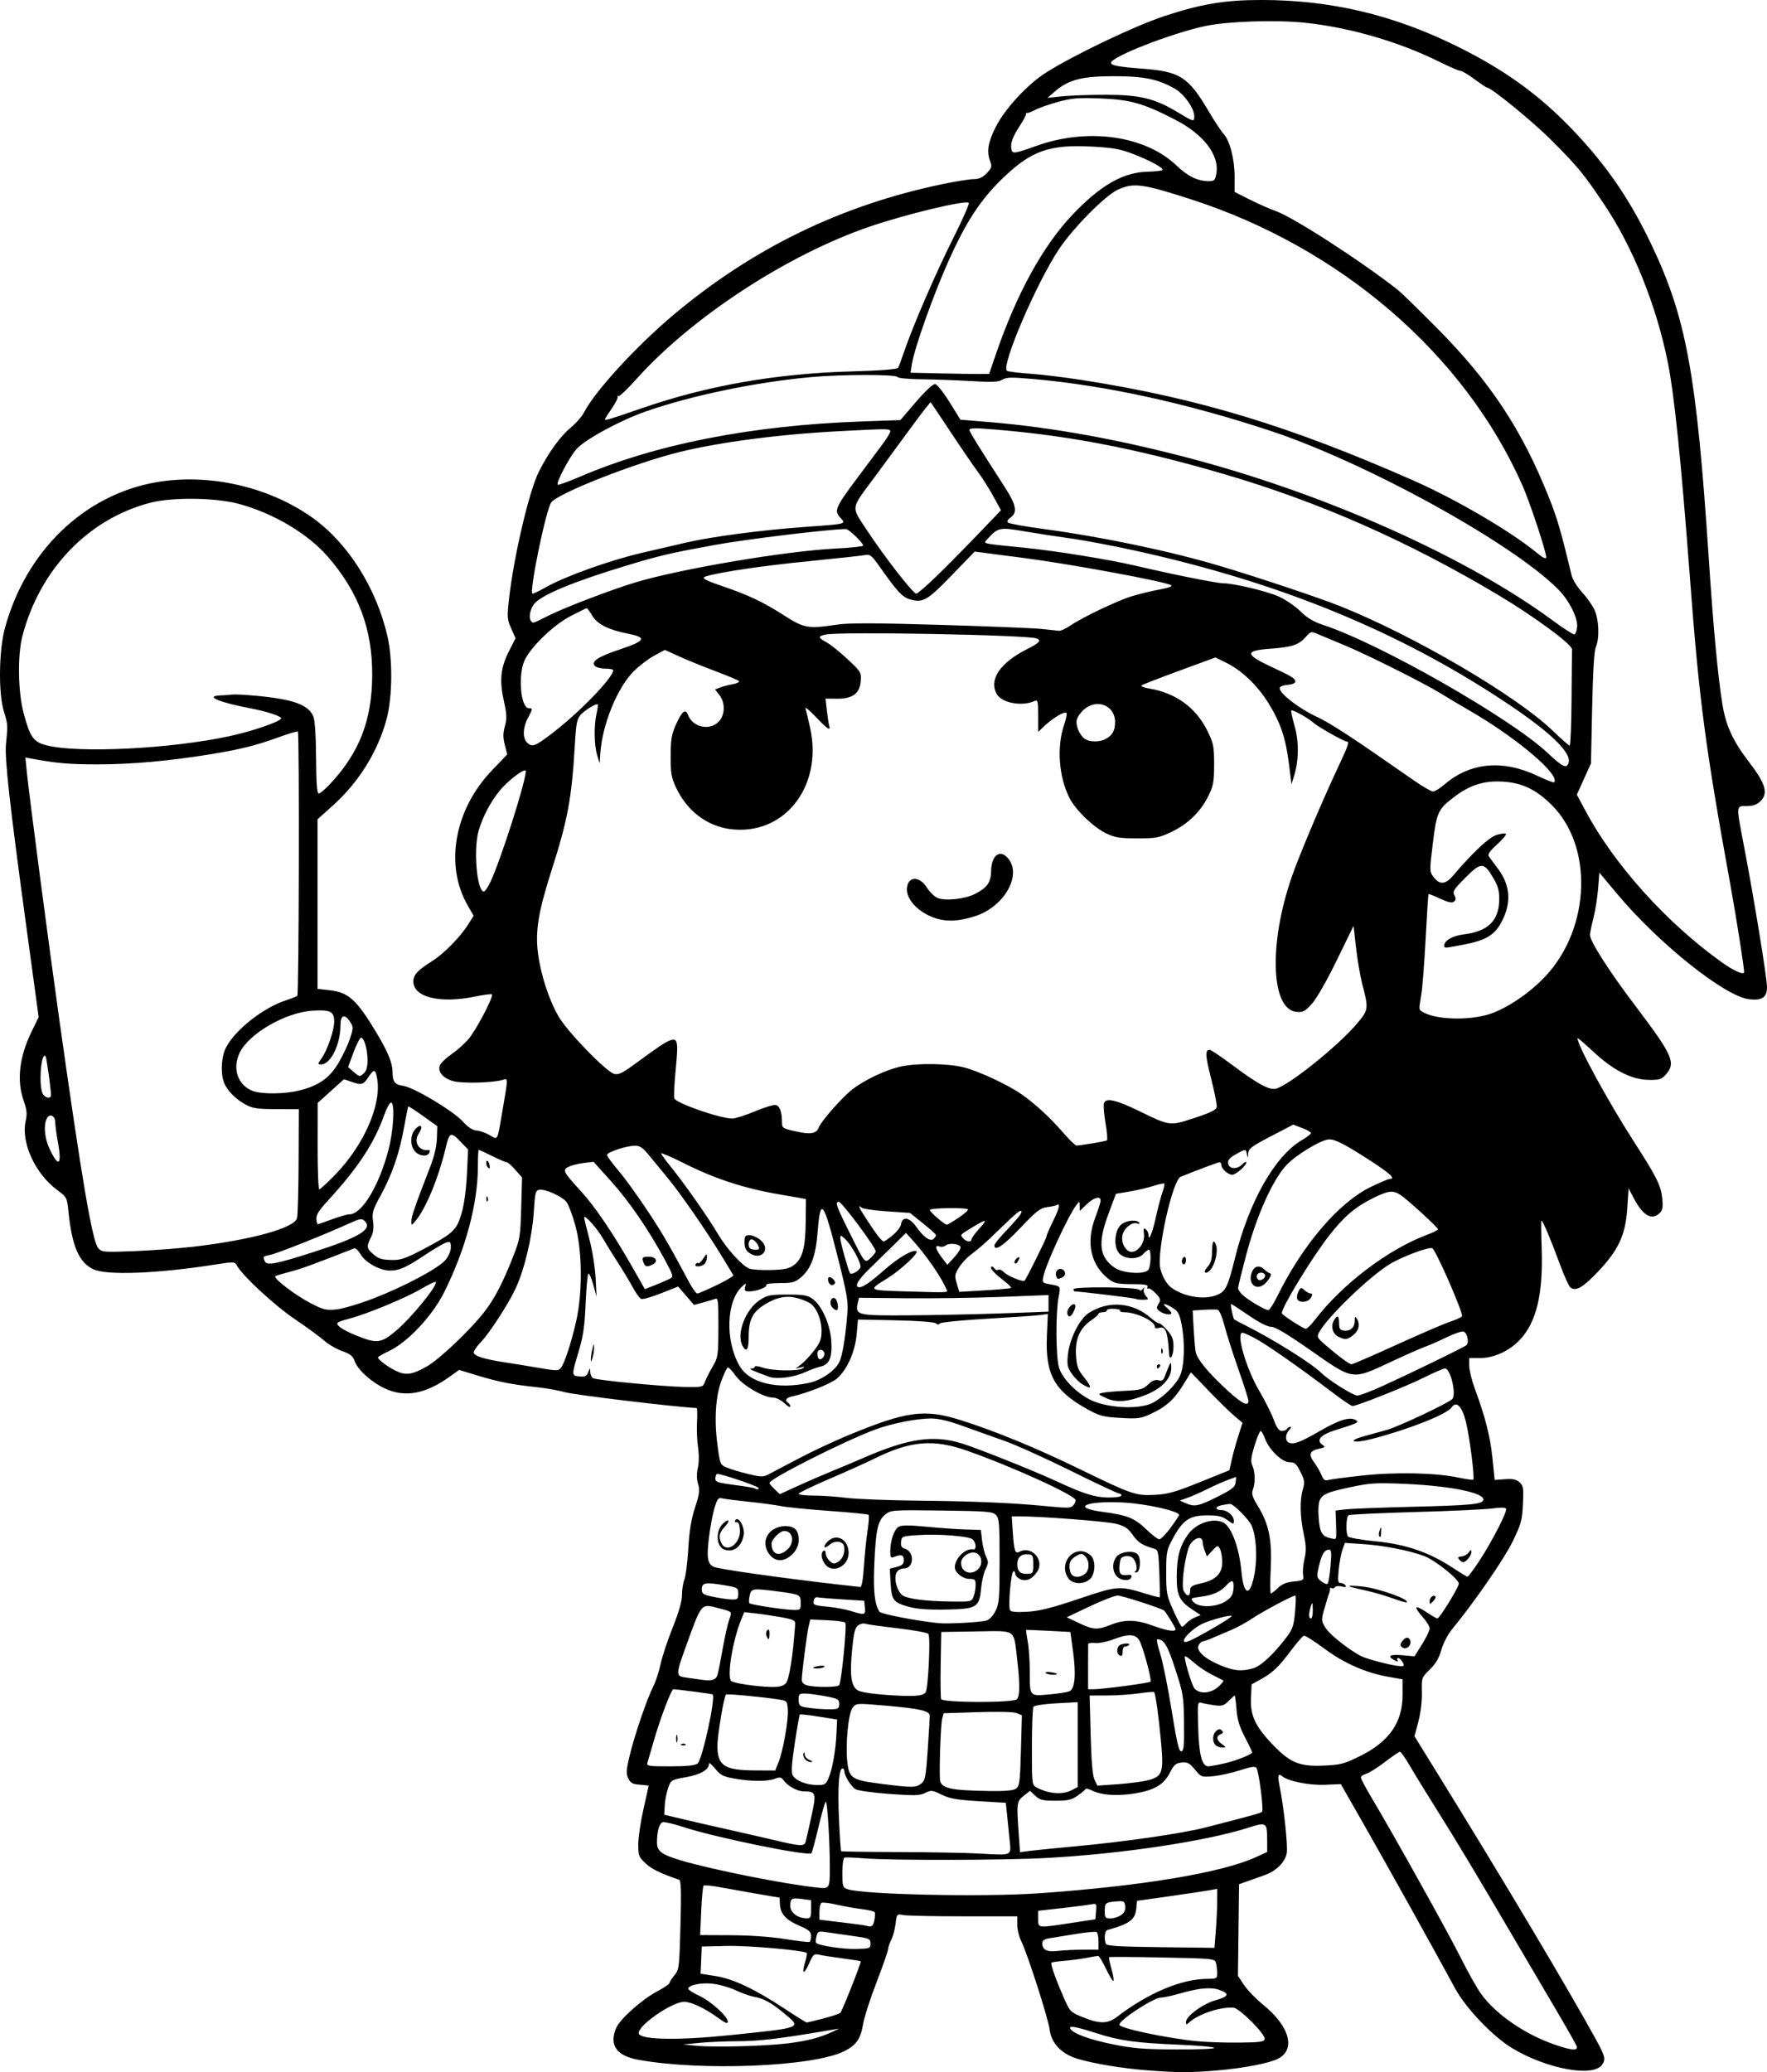 <?xml version="1.0" encoding="UTF-8" standalone="no"?>
<!-- Created with Inkscape (http://www.inkscape.org/) -->

<svg
   width="299.319mm"
   height="350.945mm"
   viewBox="0 0 299.319 350.945"
   version="1.1"
   id="svg1"
   xml:space="preserve"
   xmlns="http://www.w3.org/2000/svg"
   xmlns:svg="http://www.w3.org/2000/svg"><defs
     id="defs1"><clipPath
       clipPathUnits="userSpaceOnUse"
       id="clipPath3"><path
         id="path3"
         style="fill:#ff0000;fill-opacity:1;fill-rule:nonzero;stroke:none;stroke-width:0.265"
         d="M 117.464,-9.186 V 177.167 H 291.495 V -9.186 Z M 147.334,111.931 c 4.149,-0.092 4.552,4.357 -0.092,5.084 -1.195,0.187 -2.39,0.381 -3.57,0.655 -1.902,0.431 -3.801,0.869 -5.685,1.373 -4.843,1.295 -6.431,-3.457 -1.602,-4.804 2.039,-0.569 4.104,-1.04 6.168,-1.508 1.289,-0.299 2.595,-0.512 3.902,-0.719 0.31,-0.049 0.603,-0.075 0.88,-0.081 z" /></clipPath><clipPath
       clipPathUnits="userSpaceOnUse"
       id="clipPath29"><path
         id="path30"
         style="fill:#ff0000;fill-opacity:1;fill-rule:nonzero;stroke:none;stroke-width:0.265"
         d="M -43.23,-9.228 V 216.918 H 174.315 V -9.228 Z M 64.459,27.799 c 2.205,0.075 3.149,2.778 0.337,5.093 -1.015,0.835 -0.499,0.393 -1.541,1.333 -0.051,0.05 -0.1,0.101 -0.15,0.151 0.22,0.811 0.125,1.873 -0.521,3.116 -0.875,1.685 -1.749,3.37 -2.654,5.039 -0.978,1.836 -1.883,3.712 -2.891,5.53 -2.43,4.385 -6.499,1.653 -4.214,-2.809 0.315,-0.616 0.638,-1.229 0.953,-1.845 -0.007,-0.023 -0.015,-0.043 -0.022,-0.066 -0.595,-2.008 -0.069,-3.784 0.689,-5.659 1.274,-2.682 3.164,-4.982 5.254,-7.063 1.251,-1.138 0.627,-0.597 1.868,-1.628 0.964,-0.801 1.889,-1.157 2.675,-1.191 0.074,-0.003 0.146,-0.004 0.217,-0.001 z M 107.156,139.452 v 5.3e-4 h 1.332 c 3.185,0 4.318,2.034 3.452,3.522 1.261,1.236 0.77,3.284 -1.765,3.911 -0.549,0.616 -1.49,1.105 -2.851,1.261 -0.137,0.016 -0.274,0.031 -0.411,0.047 -2.651,0.305 -4.055,-0.978 -4.036,-2.332 -0.348,-0.335 -0.565,-0.745 -0.622,-1.186 -3.343,-0.946 -2.812,-4.861 1.596,-4.861 h 0.989 c 0.119,0 0.233,0.004 0.346,0.009 0.539,-0.217 1.168,-0.371 1.971,-0.371 z" /></clipPath><clipPath
       clipPathUnits="userSpaceOnUse"
       id="clipPath48"><path
         id="path49"
         style="fill:#ff0000;fill-opacity:1;fill-rule:nonzero;stroke:none;stroke-width:0.265"
         d="M 41.091,5.534 V 221.556 H 225.286 V 5.534 Z M 200.736,27.814 c 1.729,0.019 2.649,1.415 2.086,2.936 0.034,0.916 -0.448,2.032 -1.673,3.09 -1.147,0.992 -0.564,0.491 -1.752,1.502 -1.464,1.224 -2.914,2.469 -4.415,3.646 -1.776,1.393 -3.3,1.325 -4.092,0.54 -1.314,0.839 -2.65,1.642 -3.984,2.446 -4.294,2.588 -6.806,-1.809 -2.513,-4.397 1.384,-0.834 2.777,-1.656 4.133,-2.538 2.022,-1.284 4.052,-2.554 5.996,-3.956 1.191,-0.886 2.419,-1.714 3.69,-2.479 0.94,-0.565 1.799,-0.798 2.523,-0.79 z m -20.135,16.378 c 1.024,0.015 1.877,0.8 2.033,2.11 0.718,0.616 1.17,1.82 0.937,3.569 -0.199,1.498 -0.825,2.882 -1.489,4.224 -0.631,1.325 -1.475,2.521 -2.325,3.71 -0.383,0.58 -0.187,0.283 -0.588,0.891 -1.639,2.485 -3.795,2.512 -4.699,1.247 -2.336,3.06 -5.919,0.908 -3.888,-3.193 0.881,-1.779 1.751,-3.563 2.632,-5.343 0.834,-1.685 1.981,-2.401 2.971,-2.401 0.144,-8e-6 0.278,0.034 0.414,0.063 0.316,-0.73 0.627,-1.462 0.929,-2.198 0.772,-1.885 2.007,-2.694 3.073,-2.678 z" /></clipPath><clipPath
       clipPathUnits="userSpaceOnUse"
       id="clipPath83"><path
         id="path84"
         style="fill:#ff0000;fill-opacity:1;fill-rule:nonzero;stroke:none;stroke-width:0.265"
         d="M 132.474,-7.02 V 208.971 H 400.13 V -7.02 Z M 255.342,107.773 c 0.047,-0.001 0.095,-5.3e-4 0.143,0.002 1.045,0.054 2.19,0.946 2.813,2.886 0.307,0.956 0.456,1.952 0.58,2.946 0.105,0.896 0.146,1.798 0.173,2.7 0.049,0.457 0.091,0.915 0.134,1.373 0.032,0.334 -0.006,0.606 -0.033,0.887 0.917,0.087 1.972,0.687 2.893,1.982 0.57,0.801 1.075,1.645 1.573,2.491 0.431,0.671 0.926,1.295 1.376,1.954 0.093,0.157 0.186,0.314 0.279,0.471 1.353,2.285 0.702,4.101 -0.559,4.645 -1.02,0.911 -2.908,0.691 -4.385,-1.562 -0.239,-0.365 -0.478,-0.73 -0.729,-1.087 -0.216,-0.336 -0.388,-0.695 -0.574,-1.046 0.608,2.159 -0.889,3.607 -2.71,3.036 -0.616,0.275 -1.361,0.46 -2.342,0.399 -1.467,-0.091 -2.933,-0.193 -4.399,-0.296 -1.796,-0.111 -3.597,-0.198 -5.398,-0.193 -5.014,0.015 -5.014,-5.049 0,-5.065 1.903,-0.006 3.807,0.088 5.707,0.203 0.635,0.044 1.271,0.085 1.906,0.128 -2.172,-2.84 -4.36,-5.667 -6.601,-8.453 -2.161,-2.685 -1.065,-5.119 0.858,-5.113 0.628,0.002 1.345,0.277 2.066,0.876 0.364,-0.695 0.988,-1.1 1.69,-1.132 0.505,-0.023 1.05,0.149 1.567,0.543 0.093,-0.019 0.178,-0.065 0.274,-0.07 0.594,-0.032 1.239,0.203 1.815,0.734 -0.664,-2.602 0.469,-4.21 1.884,-4.241 z m 0.768,13.726 c -0.032,0.104 -0.068,0.203 -0.109,0.298 0.124,0.163 0.249,0.325 0.373,0.488 -0.098,-0.264 -0.22,-0.535 -0.254,-0.779 -0.004,-0.001 -0.007,-0.005 -0.01,-0.006 z m 30.329,39.335 h 0.777 c 5.014,0 5.014,5.065 0,5.065 h -0.777 c -5.014,0 -5.014,-5.065 0,-5.065 z" /></clipPath><clipPath
       clipPathUnits="userSpaceOnUse"
       id="clipPath102"><path
         id="path103"
         style="fill:#ff0000;fill-opacity:1;fill-rule:nonzero;stroke:none;stroke-width:0.265"
         d="M 245.095,-91.085 V 149.538 H 484.247 V -91.085 Z M 386.76,31.187 h 1.65 c 5.014,0 5.014,5.065 0,5.065 h -1.65 c -5.014,0 -5.014,-5.065 0,-5.065 z M 278.242,82.629 c 1.018,-0.028 2.247,0.632 3.228,2.236 0.354,0.578 0.768,1.115 1.156,1.669 -0.179,-0.355 -0.185,-0.572 0.174,-0.552 0.231,0.012 0.612,0.121 1.194,0.353 1.53,0.608 2.705,1.776 3.919,2.845 1.817,1.6 0.342,0.262 2.186,1.957 3.604,3.312 0.416,6.943 -3.167,3.954 -0.796,1.298 -2.871,1.492 -4.73,-0.776 -1.836,-2.239 -3.672,-4.499 -5.159,-6.99 -1.607,-2.69 -0.498,-4.649 1.199,-4.696 z m 48.669,29.818 c 0.832,-0.023 1.844,0.352 2.893,1.294 1.313,1.18 2.463,2.509 3.553,3.893 0.661,0.847 0.337,0.434 0.973,1.24 1.192,1.511 1.339,2.902 0.893,3.822 -0.016,1.86 -2.198,3.006 -4.869,1.014 -1.747,-1.303 -3.553,-2.525 -5.469,-3.568 -3.578,-1.948 -3.294,-5.278 -0.617,-5.341 0.191,-0.004 0.416,0.041 0.631,0.072 -0.168,-1.358 0.693,-2.391 2.01,-2.427 z" /></clipPath><clipPath
       clipPathUnits="userSpaceOnUse"
       id="clipPath113"><path
         id="path114"
         style="fill:#ff0000;fill-opacity:1;fill-rule:nonzero;stroke:none;stroke-width:0.265"
         d="m 157.066,-116.178 v 259.561 h 295.043 v -259.561 z M 393.264,24.766 c 0.581,0.011 1.242,0.145 1.968,0.439 0.12,0.049 0.24,0.098 0.36,0.146 4.647,1.882 2.736,6.584 -1.907,4.692 -0.149,-0.061 -0.299,-0.122 -0.449,-0.182 -3.917,-1.596 -3.112,-5.153 0.027,-5.095 z M 342.535,35.836 c 1.181,-0.021 2.405,1.064 2.649,3.402 0.172,1.646 0.305,3.295 0.421,4.946 0.065,0.913 0.111,1.827 0.156,2.741 0.246,5.008 -4.813,5.256 -5.059,0.248 -0.043,-0.879 -0.087,-1.758 -0.149,-2.635 -0.107,-1.53 -0.233,-3.058 -0.382,-4.584 -0.259,-2.651 1.026,-4.095 2.365,-4.118 z m -33.149,10.457 c 3.772,0.034 4.177,4.206 -0.279,5.096 -2.779,0.555 -5.597,1.027 -8.441,1.011 -5.014,-0.028 -5.014,-5.084 0,-5.064 2.507,0.01 4.994,-0.417 7.443,-0.913 0.461,-0.093 0.887,-0.134 1.277,-0.13 z" /></clipPath><clipPath
       clipPathUnits="userSpaceOnUse"
       id="clipPath120"><path
         id="path121"
         style="fill:#ff0000;fill-opacity:1;fill-rule:nonzero;stroke:none;stroke-width:0.265"
         d="M 344.491,-224.742 V 93.74 H 637.437 V -224.742 Z m 57.98,209.9 c 0.18,0.019 0.442,0.736 1.12,2.612 1.049,2.901 1.048,6.019 1.03,9.064 0.014,1.384 -0.104,2.763 -0.22,4.14 -0.594,7.065 -7.742,6.459 -7.137,-0.606 0.102,-1.192 0.212,-2.384 0.194,-3.582 0.01,-1.333 0.012,-2.65 -0.1,-3.98 -0.028,-0.332 -0.067,-0.662 -0.101,-0.994 -0.05,-0.273 -0.127,-0.542 -0.151,-0.819 -0.002,-0.026 0.051,-0.015 0.077,-0.022 v 5.291e-4 c 4.911,-1.36 4.827,-5.865 5.286,-5.815 z m 133.457,6.23 c 1.673,0.041 3.331,1.648 3.508,4.967 0.11,2.057 0.326,4.101 0.649,6.136 0.19,1.182 0.086,0.629 0.301,1.658 1.455,6.94 -5.614,8.389 -7.016,1.438 -0.27,-1.337 -0.151,-0.677 -0.36,-1.978 -0.342,-2.169 -0.587,-4.348 -0.701,-6.541 -0.194,-3.762 1.722,-5.726 3.618,-5.679 z" /></clipPath><clipPath
       clipPathUnits="userSpaceOnUse"
       id="clipPath135"><path
         id="path136"
         style="fill:#ff0000;fill-opacity:1;fill-rule:nonzero;stroke:none;stroke-width:0.265"
         d="M 477.204,-278.281 V 24.964 H 771.33 V -278.281 Z m 210.631,135.235 c 0.649,0.035 1.758,0.625 3.629,1.812 2.196,1.392 3.007,3.98 3.718,6.326 2.056,6.786 -4.882,8.854 -6.864,2.046 -0.027,-0.092 -0.73,-2.143 -0.731,-2.214 -7.9e-4,-0.063 0.207,0.09 0.187,0.03 -0.102,-0.312 -0.801,-0.228 -0.785,-0.595 0.214,-4.87 -0.582,-7.482 0.845,-7.405 z m -130.474,16.82 c 0.913,0.03 1.975,0.321 3.143,0.957 2.784,1.515 5.891,2.183 8.941,2.926 0.049,0.011 0.098,0.023 0.147,0.034 0.394,-0.233 0.868,-0.356 1.405,-0.343 0.586,0.014 1.246,0.191 1.956,0.556 0.817,-0.371 1.604,-0.614 2.297,-0.621 2.818,-0.029 4.295,2.613 2.367,5.305 3.089,4.801 -0.884,8.357 -4.597,5.381 -3.035,3.455 -7.309,1.009 -5.866,-3.51 -3.376,-0.823 -6.775,-1.657 -9.854,-3.322 -5.068,-2.74 -3.897,-7.494 0.06,-7.363 z" /></clipPath><clipPath
       clipPathUnits="userSpaceOnUse"
       id="clipPath194"><path
         id="path195"
         style="fill:#ff0000;fill-opacity:1;fill-rule:nonzero;stroke:none;stroke-width:0.265"
         d="M 586.953,-316.373 V -43.138 H 818.308 V -316.373 Z m 53.828,72.49 c 5.334,0.125 5.822,6.026 -0.496,7.199 -2.322,0.431 -4.653,0.82 -7,1.081 -7.047,0.783 -7.758,-6.323 -0.713,-7.127 2.146,-0.245 4.278,-0.598 6.401,-0.995 0.653,-0.122 1.257,-0.171 1.809,-0.158 z m 77.852,114.108 c 5.866,-0.176 6.487,6.105 -0.071,7.191 -0.65,0.108 -1.301,0.219 -1.95,0.334 -0.186,1.569 -1.657,3.152 -4.701,3.588 -1.375,0.197 -2.749,0.395 -4.116,0.642 -5.881,1.061 -7.651,-3.737 -3.89,-6.031 -0.444,-1.629 0.751,-3.612 4.075,-4.515 1.142,-0.31 2.302,-0.545 3.459,-0.789 0.65,-0.137 1.253,-0.199 1.805,-0.199 0.723,5.3e-4 1.355,0.112 1.9,0.302 0.75,-0.132 1.499,-0.273 2.248,-0.398 0.437,-0.073 0.851,-0.113 1.242,-0.125 z m -47.002,6.364 c 0.357,0.005 0.666,0.064 0.98,0.115 0.233,-0.014 0.459,-0.02 0.676,-0.017 5.137,0.085 6.028,4.924 1.742,6.653 -0.279,1.554 -1.868,3.015 -4.953,3.209 -1.326,0.083 -2.653,0.193 -3.983,0.181 -6.214,-0.058 -6.913,-5.512 -2.233,-6.827 0.301,-1.446 1.792,-2.735 4.474,-2.882 1.038,-0.211 0.525,-0.119 1.763,-0.315 0.547,-0.087 1.058,-0.124 1.532,-0.117 z m 99.073,6.165 c 0.899,0.004 1.966,0.251 3.169,0.818 2.023,0.953 3.732,2.451 5.497,3.8 0.855,0.653 1.413,1.334 1.839,2.011 0.19,0.084 0.377,0.171 0.568,0.253 0.084,0.036 0.127,0.087 0.208,0.124 0.489,0.022 1.013,0.09 1.575,0.215 1.253,0.28 2.423,0.79 3.569,1.351 4.569,2.236 4.099,6.224 1.184,7.095 -0.846,1.196 -2.706,1.953 -5.421,1.429 -0.562,-0.108 -1.188,-0.184 -1.733,-0.328 -1.776,-0.47 -3.097,-1.215 -3.97,-2.048 -0.964,0.147 -2.141,0.029 -3.489,-0.469 -0.123,-0.045 -0.246,-0.09 -0.368,-0.136 -3.715,-1.372 -4.651,-4.083 -3.594,-5.79 -0.64,-0.869 -0.889,-1.776 -0.757,-2.584 -2.495,-2.691 -1.481,-5.754 1.723,-5.739 z m -62.233,1.085 c 4.846,0.175 5.452,5.705 -0.564,7.221 -1.726,0.435 -3.461,0.814 -5.211,1.139 -6.971,1.294 -8.371,-5.705 -1.405,-7.023 1.627,-0.308 3.245,-0.645 4.849,-1.058 0.858,-0.221 1.637,-0.305 2.33,-0.28 z m -33.08,3.914 h 1.593 c 7.09,0 7.09,7.162 0,7.162 h -1.593 c -7.09,0 -7.09,-7.162 0,-7.162 z m 63.159,22.509 c 0.183,-0.003 0.366,-0.002 0.549,0.001 7.089,0.128 7.089,7.3 0,7.162 -1.22,-0.024 -2.435,0.137 -3.646,0.261 -7.053,0.722 -7.782,-6.406 -0.728,-7.125 1.272,-0.13 2.546,-0.281 3.825,-0.3 z" /></clipPath><clipPath
       clipPathUnits="userSpaceOnUse"
       id="clipPath198"><path
         id="path198"
         style="fill:#ff0000;fill-opacity:1;fill-rule:nonzero;stroke:none;stroke-width:0.265"
         d="m 554.032,-616.471 v 310.772 H 874.629 V -616.471 Z m 150.945,162.122 c 5.869,-0.061 6.366,6.229 -0.211,7.188 -4.826,0.703 -2.391,0.328 -7.302,1.126 -4.89,0.876 -9.753,2.076 -14.71,2.484 -7.066,0.582 -7.042,-6.332 0,-7.162 4.519,-0.533 8.968,-1.568 13.446,-2.371 5.065,-0.823 2.554,-0.436 7.532,-1.163 0.439,-0.064 0.854,-0.096 1.245,-0.1 z" /></clipPath><clipPath
       clipPathUnits="userSpaceOnUse"
       id="clipPath220"><path
         id="path221"
         style="fill:#ff0000;fill-opacity:1;fill-rule:nonzero;stroke:none;stroke-width:0.265"
         d="M 393.398,-651.944 V -304.562 h 319.202 v -347.382 z m 253.474,152.846 c 0.975,-0.028 1.955,0.539 2.718,1.606 0.253,-0.065 0.514,-0.096 0.778,-0.086 1.688,0.068 3.497,1.686 3.977,4.975 0.842,5.781 2.199,11.472 3.517,17.159 0.235,1.012 0.242,1.87 0.153,2.642 0.629,1.273 1.166,2.595 1.687,3.905 0.159,0.441 0.317,0.881 0.476,1.322 2.401,6.672 -4.362,9.094 -6.743,2.415 -0.113,-0.317 -0.226,-0.634 -0.339,-0.951 0.025,0.303 0.013,0.328 0.061,0.933 0.573,7.067 -6.576,7.642 -7.139,0.574 -0.092,-1.152 -0.088,-1.408 -0.115,-1.756 -0.912,-0.594 -1.773,-1.65 -2.395,-3.244 -0.409,-1.048 -0.805,-2.103 -1.282,-3.123 -1.879,-4.014 -0.199,-6.824 2.104,-6.821 0.415,5.3e-4 0.851,0.095 1.29,0.288 2.2e-4,-0.159 -0.004,-0.317 -0.004,-0.475 2.6e-4,-0.376 0.025,-0.727 0.063,-1.063 -0.74,-4.137 -1.426,-8.284 -1.979,-12.451 -0.496,-3.734 1.269,-5.791 3.173,-5.846 z m 19.151,17.42 c 1.492,0.032 3.161,1.245 4.111,3.964 0.812,2.325 1.342,4.731 1.842,7.138 1.441,6.942 -5.581,8.396 -7.014,1.452 -0.427,-2.069 -0.873,-4.14 -1.559,-6.142 -1.365,-3.983 0.44,-6.458 2.621,-6.412 z" /></clipPath><clipPath
       clipPathUnits="userSpaceOnUse"
       id="clipPath323"><path
         id="path324"
         style="fill:#ff0000;fill-opacity:1;fill-rule:nonzero;stroke:none;stroke-width:0.265"
         d="m 515.643,-800.924 v 283.048 c 1.969,0.455 3.921,0.98 5.869,1.518 0.752,-0.41 1.765,-0.662 3.051,-0.654 0.207,0 0.421,0.009 0.642,0.024 0.307,0.021 0.612,0.06 0.918,0.093 -3.058,-2.226 -2.445,-5.811 2.073,-5.804 0.384,0 0.796,0.027 1.236,0.083 1.633,0.207 2.23,0.236 3.923,0.685 7.728,2.049 15.198,5.065 22.638,7.95 6.351,2.397 12.408,5.456 18.45,8.527 4.516,2.296 4.145,6.211 1.26,7.086 h 142.148 c -3.64,-2.857 -7.374,-5.606 -11.353,-7.976 -4.95,-2.947 -3.981,-7.702 -0.128,-7.519 0.889,0.042 1.932,0.347 3.091,0.998 4.772,2.68 9.169,5.987 13.46,9.37 l 2.8,2.314 c 1.122,0.927 1.816,1.896 2.171,2.813 h 76.1 c -1.674,-6.323 -3.432,-12.623 -5.282,-18.897 -0.11,1.471 -0.198,2.944 -0.28,4.416 -0.394,7.079 -7.547,6.68 -7.151,-0.399 0.205,-3.67 0.423,-7.347 0.995,-10.982 0.465,-2.848 0.925,-5.704 1.655,-8.498 -3.097,-9.827 -6.259,-19.634 -9.667,-29.357 -1.466,-4.182 0.519,-6.903 2.794,-6.726 1.365,0.107 2.835,1.257 3.726,3.762 2.01,5.643 3.888,11.333 5.756,17.026 -0.788,-4.204 -1.484,-8.425 -2.013,-12.674 -0.437,-3.518 1.123,-5.455 2.903,-5.633 1.78,-0.178 3.78,1.403 4.224,4.92 0.413,3.278 0.928,6.539 1.505,9.788 0.251,-1.388 0.999,-2.303 1.932,-2.684 -0.077,-0.389 -0.143,-0.78 -0.221,-1.169 -0.597,-2.982 0.369,-4.861 1.772,-5.508 -0.549,-2.099 -1.048,-4.209 -1.374,-6.353 -0.566,-3.724 1.13,-5.644 3.031,-5.58 1.678,0.057 3.515,1.66 4.102,4.931 0.206,1.148 0.462,2.285 0.735,3.419 0.332,-1.812 1.405,-2.974 2.716,-3.096 1.557,-0.145 3.333,1.07 4.206,4.046 0.086,0.293 0.167,0.588 0.258,0.88 0.605,-2.301 2.095,-3.454 3.538,-3.454 1.567,-3e-5 3.075,1.357 3.326,4.072 0.496,-0.388 1.04,-0.655 1.633,-0.655 1.743,1.3e-4 3.615,1.692 3.984,5.046 v -243.199 z m 285.962,83.177 c 1.344,-0.017 2.482,0.86 2.851,2.339 0.108,-0.016 0.219,-0.068 0.325,-0.073 0.074,-0.003 0.148,-0.004 0.221,-0.002 v -5.3e-4 c 2.26,0.06 3.918,2.709 2.094,6.595 -0.374,0.797 -0.748,1.595 -1.122,2.392 -1.85,3.891 -3.617,7.822 -5.542,11.676 -1.342,2.685 -3.211,3.546 -4.712,3.25 -1.583,3.559 -4.21,4.164 -5.768,2.878 -0.94,1.041 -2.177,1.349 -3.269,0.89 -2.381,2.167 -4.82,1.727 -5.722,-0.038 -1.751,-0.909 -2.319,-3.574 0.141,-6.573 0.93,-1.134 1.778,-2.336 2.644,-3.519 0.466,-0.637 0.904,-1.293 1.362,-1.936 0.1,-0.299 0.199,-0.599 0.295,-0.9 0.375,-1.289 0.991,-2.487 1.417,-3.756 0.452,-1.29 1.021,-2.529 1.621,-3.756 0.273,-0.622 0.52,-1.256 0.763,-1.89 1.033,-2.689 2.751,-3.859 4.257,-3.858 0.167,2e-4 0.331,0.02 0.492,0.049 0.718,-0.552 1.467,-0.828 2.167,-0.853 0.034,-10e-4 0.067,0.004 0.101,0.004 0.492,-0.192 0.978,-0.313 1.433,-0.291 0.034,0.002 0.062,0.02 0.096,0.023 1.154,-1.83 2.595,-2.635 3.857,-2.651 z m -34.448,83.209 c 2.38,0.088 3.996,2.931 1.769,6.762 -0.205,0.353 -0.411,0.707 -0.617,1.06 -0.791,1.593 -1.494,3.221 -1.967,4.94 -1.884,6.835 -8.457,6.072 -7.107,-0.888 0.491,-2.533 1.521,-4.913 2.65,-7.218 0.276,-0.486 0.552,-0.971 0.828,-1.457 1.313,-2.312 3.016,-3.251 4.444,-3.199 z m 3.14,59.734 c 0.964,-0.039 2.151,0.255 3.51,1.003 1.769,0.973 3.422,2.138 5.139,3.199 6.031,3.728 2.258,9.825 -3.769,6.091 -1.44,-0.893 -2.861,-1.816 -4.278,-2.745 -4.632,-3.037 -4.043,-7.409 -0.601,-7.547 z m 56.247,30.714 c -0.127,3.358 -0.253,6.717 -0.381,10.075 0.35,1.947 0.717,3.891 1.064,5.839 -0.18,-5.307 -0.404,-10.612 -0.683,-15.914 z m -280.205,34.079 c 0.615,0.276 1.124,0.507 1.916,0.858 8.577,4.104 4.329,2.034 12.748,6.212 0.483,0.24 0.904,0.5 1.28,0.772 3.19,1.261 6.383,2.517 9.564,3.801 h 1.218 c -0.585,-0.141 -1.209,-0.367 -1.868,-0.702 -5.826,-2.966 -11.665,-5.923 -17.793,-8.233 -2.345,-0.91 -4.707,-1.807 -7.065,-2.707 z m -30.695,2.274 v 9.368 h 8.184 c -3.19,-1.734 -2.46,-5.881 2.982,-6.359 0.152,-0.013 0.305,-0.01 0.457,-0.022 -3.608,-1.024 -8.17,-2.261 -11.623,-2.988 z" /></clipPath></defs><g
     id="layer1"
     transform="translate(-494.068,866.031)"><path
       style="fill:#000000"
       d="m 688.402,-515.392 c -4.161,-0.321 -9.041,-1.126 -11.774,-1.944 -2.733,-0.817 -4.459,-2.608 -4.749,-4.927 -0.239,-1.907 -3.785,-12.941 -4.838,-15.053 -0.359,-0.72 -0.652,-1.95 -0.652,-2.734 v -1.425 h -9.128 c -5.02,0 -9.612,-0.097 -10.203,-0.215 -1.06,-0.212 -1.078,-0.191 -1.29,1.499 -0.118,0.943 -0.448,2.164 -0.733,2.713 -0.285,0.549 -0.518,1.237 -0.518,1.529 0,0.292 -0.882,2.821 -1.96,5.621 -1.078,2.8 -2.108,6 -2.289,7.112 -0.406,2.493 -1.148,3.558 -3.196,4.587 -5.213,2.619 -24.143,3.405 -34.883,1.449 -3.693,-0.673 -4.961,-2.48 -3.759,-5.358 0.636,-1.521 4.314,-4.814 6.942,-6.215 1.156,-0.616 2.103,-1.258 2.103,-1.426 0,-0.168 0.374,-0.754 0.831,-1.302 0.799,-0.959 0.838,-1.284 1.031,-8.515 0.149,-5.584 0.094,-7.555 -0.213,-7.661 -3.231,-1.115 -4.681,-1.824 -5.708,-2.793 -1.137,-1.072 -1.232,-1.321 -1.229,-3.237 0.002,-1.141 0.399,-3.818 0.882,-5.949 0.483,-2.131 0.879,-3.908 0.879,-3.948 0,-0.041 -0.673,-0.123 -1.497,-0.183 -1.229,-0.089 -1.579,-0.28 -1.956,-1.07 -0.391,-0.819 -0.355,-1.396 0.239,-3.881 0.815,-3.413 2.959,-9.685 4.008,-11.726 0.402,-0.783 0.949,-2.454 1.216,-3.713 0.266,-1.259 1.193,-4.061 2.059,-6.227 1.055,-2.636 1.575,-4.466 1.575,-5.537 0,-0.88 0.184,-2.047 0.409,-2.593 0.225,-0.546 0.521,-2.898 0.658,-5.226 0.179,-3.04 0.501,-5.006 1.144,-6.974 0.75,-2.298 0.834,-2.94 0.518,-3.969 -0.251,-0.819 -0.265,-1.727 -0.041,-2.727 0.198,-0.884 0.213,-2.295 0.037,-3.439 -0.164,-1.067 -0.244,-3.012 -0.177,-4.322 0.067,-1.31 0.038,-2.385 -0.066,-2.39 -3.574,-0.163 -20.766,-2.232 -22.34,-2.689 -1.01,-0.293 -3.155,-0.673 -4.765,-0.844 -4.149,-0.44 -6.501,-0.904 -10.041,-1.982 l -3.091,-0.941 -1.561,1.121 c -4.13,2.966 -7.605,3.605 -11.004,2.022 -2.297,-1.07 -4.569,-3.11 -5.101,-4.581 -0.33,-0.912 -0.758,-1.261 -2.153,-1.757 -0.958,-0.34 -2.326,-1.137 -3.04,-1.77 -0.714,-0.633 -2.966,-2.278 -5.004,-3.656 -3.405,-2.302 -8.84,-7.336 -9.782,-9.06 -0.366,-0.67 -0.456,-0.672 -4.203,-0.087 -9.405,1.467 -17.899,1.772 -20.112,0.722 -2.43,-1.153 -3.622,-3.916 -4.215,-9.772 -0.24,-2.375 -0.271,-2.433 -1.944,-3.682 -3.733,-2.787 -6.118,-8.04 -5.301,-11.676 0.268,-1.191 0.2,-1.878 -0.337,-3.405 -1.204,-3.426 -0.755,-7.411 1.317,-11.668 l 1.219,-2.506 -2.111,-15.486 c -2.808,-20.594 -3.672,-28.368 -3.422,-30.787 0.328,-3.178 0.321,-3.293 -0.363,-5.512 -0.931,-3.021 -0.85,-10.241 0.156,-13.997 3.504,-13.081 13.41,-22.667 25.625,-24.797 8.938,-1.559 19.087,0.736 26.472,5.985 6.023,4.281 10.855,11.92 12.735,20.133 0.896,3.912 0.829,10.328 -0.145,13.958 -1.475,5.5 -4.704,10.711 -9.063,14.627 l -2.646,2.377 v 14.359 14.359 l 2.064,0.233 c 3.205,0.363 4.547,1.585 7.935,7.225 1.914,3.187 2.69,5.07 2.704,6.568 0.016,1.71 0.385,2.205 1.78,2.392 1.811,0.243 8.496,4.241 10.145,6.067 0.862,0.954 1.622,1.448 2.322,1.508 0.572,0.049 1.575,0.404 2.228,0.789 1.391,0.82 1.254,1.065 2.072,-3.7 1.072,-6.247 1.067,-5.965 0.105,-5.665 -1.585,0.495 -6.809,0.633 -8.336,0.221 -1.822,-0.492 -2.802,-1.729 -2.224,-2.81 0.211,-0.394 1.065,-1.185 1.897,-1.758 0.833,-0.573 2.091,-1.68 2.796,-2.461 1.268,-1.403 4.392,-7.332 4.046,-7.678 -0.099,-0.099 -1.38,0.069 -2.847,0.372 -5.955,1.23 -10.459,0.121 -10.459,-2.576 0,-1.092 0.77,-1.922 3.157,-3.405 1.923,-1.194 4.744,-4.046 6.071,-6.138 l 0.988,-1.557 -1.038,-1.814 c -3.893,-6.804 -2.208,-16.169 4.095,-22.766 l 2.629,-2.752 -0.41,-1.63 c -0.316,-1.256 -0.312,-1.982 0.02,-3.166 0.36,-1.286 0.332,-1.98 -0.175,-4.256 -0.776,-3.486 -0.558,-5.626 0.853,-8.406 l 1.124,-2.214 -0.738,-1.669 c -0.679,-1.536 -0.709,-1.931 -0.374,-4.941 0.801,-7.181 3.405,-18.299 5.057,-21.589 1.626,-3.238 3.625,-6.003 5.409,-7.481 0.888,-0.736 1.913,-1.916 2.277,-2.622 1.841,-3.569 8.89,-11.244 15.152,-16.498 13.453,-11.288 28.369,-18.536 45.508,-22.112 2.231,-0.466 4.623,-0.848 5.314,-0.849 0.918,-0.002 1.516,-0.273 2.217,-1.005 0.832,-0.869 0.912,-1.131 0.595,-1.963 -0.637,-1.675 -0.401,-3.218 0.883,-5.786 1.568,-3.135 5.38,-7.271 8.554,-9.284 4.727,-2.997 15.043,-7.923 20.047,-9.573 6.257,-2.063 10.275,-2.731 16.44,-2.731 11.663,0 22.17,2.467 32.897,7.726 8.172,4.006 14.098,8.266 19.812,14.243 5.743,6.007 9.69,11.758 13.372,19.483 5.885,12.348 7.645,21.939 9.677,52.74 0.798,12.095 1.542,20.098 2.33,25.044 0.584,3.669 1.776,6.256 4.539,9.856 2.83,3.688 3.284,5.321 1.853,6.666 -0.57,0.535 -1.263,0.767 -2.293,0.767 -1.816,0 -1.797,-0.323 -0.412,6.912 1.711,8.938 3.874,22.196 3.874,23.741 0,1.748 -0.824,2.313 -3.014,2.066 -4.097,-0.462 -15.362,-9.453 -22.397,-17.877 l -2.987,-3.577 -0.216,2.746 c -0.119,1.51 -0.476,3.751 -0.794,4.979 -0.318,1.228 -0.578,2.502 -0.578,2.83 0,1.085 3.206,6.097 7.671,11.991 6.314,8.335 6.907,9.648 5.235,11.59 -0.757,0.88 -1.081,0.988 -2.91,0.971 -2.922,-0.026 -6.028,-1.601 -9.433,-4.781 -1.474,-1.376 -2.679,-2.397 -2.679,-2.268 0,1.2 5.231,10.781 9.54,17.474 3.91,6.072 4.589,7.436 4.82,9.679 0.147,1.425 0.057,1.959 -0.408,2.424 -1.354,1.354 -2.881,0.472 -4.467,-2.578 l -0.826,-1.587 -0.233,3.459 c -0.302,4.473 -1.487,7.014 -4.993,10.704 -2.517,2.65 -3.757,3.349 -4.638,2.618 -0.27,-0.224 -1.084,-2.028 -1.808,-4.008 -1.431,-3.912 -2.863,-7.305 -3.082,-7.305 -0.076,0 -0.064,2.048 0.026,4.552 0.283,7.845 -0.87,12.686 -3.738,15.687 -1.779,1.862 -4.362,3.037 -6.684,3.041 l -1.852,0.003 0.007,1.323 c 0.004,0.728 0.418,2.434 0.92,3.792 1.793,4.851 2.639,8.168 3.012,11.818 l 0.379,3.704 1.742,-0.124 c 1.323,-0.094 1.916,0.033 2.465,0.529 0.647,0.584 0.707,0.972 0.578,3.694 -0.131,2.742 -0.303,3.368 -1.753,6.35 -1.43,2.942 -6.476,10.25 -10.2,14.774 -0.755,0.917 -1.545,2.423 -1.87,3.566 -0.4,1.406 -0.967,2.37 -1.959,3.333 -1.383,1.342 -1.395,1.378 -1.335,3.843 0.036,1.495 -0.202,3.477 -0.597,4.967 l -0.658,2.479 3.702,5.988 c 11.259,18.209 22.289,36.717 27.027,45.352 1.588,2.894 1.705,3.392 1.018,4.332 -1.551,2.122 -9.413,0.65 -15.202,-2.845 -3.293,-1.989 -7.869,-6.787 -9.689,-10.159 -3.135,-5.81 -11.422,-20.704 -15.308,-27.51 l -4.024,-7.049 -2.692,0.112 c -2.654,0.111 -6.208,-0.598 -7.235,-1.443 -0.712,-0.586 -0.826,-0.147 -0.443,1.708 0.71,3.435 1.427,10.159 1.208,11.325 -0.287,1.528 -1.775,3.01 -3.722,3.704 -0.843,0.301 -2.168,0.771 -2.944,1.045 l -1.411,0.498 -0.095,7.764 -0.095,7.764 1.052,1.57 c 0.579,0.863 2.033,2.363 3.232,3.334 4.47,3.617 5.555,7.565 2.51,9.128 -1.489,0.764 -5.849,1.603 -10.308,1.984 -4.508,0.385 -6.616,0.381 -11.853,-0.022 z m 11.358,-3.802 c -0.101,-0.163 -2.769,-0.405 -5.93,-0.537 -7.494,-0.313 -10.04,-0.669 -14.105,-1.971 -3.501,-1.122 -4.712,-1.322 -4.339,-0.717 0.505,0.816 3.212,1.808 7.124,2.608 3.477,0.711 5.254,0.857 10.797,0.883 3.649,0.018 6.553,-0.102 6.452,-0.265 z m 61.37,-0.321 c -0.127,-0.34 -1.635,-2.999 -3.351,-5.909 -1.716,-2.91 -4.75,-8.07 -6.741,-11.465 -6.689,-11.403 -10.306,-17.431 -13.546,-22.578 -1.771,-2.813 -3.843,-6.187 -4.603,-7.497 -0.76,-1.31 -1.514,-2.381 -1.675,-2.381 -0.161,0 -1.327,0.793 -2.591,1.762 -1.264,0.969 -2.687,1.859 -3.162,1.979 -0.475,0.119 -0.864,0.398 -0.863,0.619 1.4e-4,0.222 0.808,1.752 1.794,3.401 3.617,6.045 12.996,22.877 15.136,27.164 1.211,2.425 2.767,5.183 3.457,6.129 2.496,3.419 7.352,6.767 12.345,8.513 2.98,1.042 4.121,1.121 3.8,0.263 z m -133.547,-0.455 c 3.191,-0.398 5.404,-0.969 7.408,-1.912 l 1.235,-0.581 -1.235,0.21 c -9.004,1.535 -12.207,1.919 -16.086,1.932 -1.96,0.006 -4.817,0.131 -6.35,0.276 l -2.787,0.265 2.293,0.229 c 2.96,0.296 11.674,0.061 15.522,-0.419 z m 80.71,-0.733 c 0.153,-0.801 -4.27,-5.236 -5.288,-5.303 -2.23,-0.147 -5.828,1.037 -7.424,2.441 -0.557,0.49 -0.617,0.489 -0.617,-0.013 0,-0.985 2.87,-3.09 5.036,-3.693 2.249,-0.626 2.409,-1.11 0.582,-1.754 -1.412,-0.497 -3.466,-0.303 -6.714,0.635 -1.282,0.37 -2.694,0.673 -3.137,0.673 -1.239,0 -7.056,3.793 -7.056,4.601 0,0.585 7.998,2.28 13.159,2.789 1.591,0.157 4.795,0.265 7.121,0.24 3.593,-0.038 4.245,-0.131 4.338,-0.616 z m -90.588,-0.643 c 12.471,-1.293 12.217,-1.189 9.157,-3.725 -2.211,-1.833 -3.446,-2.5 -5.199,-2.809 -0.568,-0.1 -1.939,-0.597 -3.045,-1.103 -1.107,-0.507 -2.916,-1 -4.02,-1.096 -1.956,-0.17 -3.948,0.275 -3.948,0.882 0,0.166 0.82,0.685 1.821,1.154 2.033,0.952 4.882,3.52 4.882,4.4 0,0.434 -0.417,0.266 -1.719,-0.69 -2.049,-1.504 -4.489,-2.66 -5.638,-2.671 -2.107,-0.02 -8.115,4.19 -7.715,5.405 0.343,1.044 6.771,1.149 15.425,0.252 z m 15.834,-2.826 c 1.433,-0.372 2.728,-0.806 2.879,-0.964 0.345,-0.363 3.603,-8.613 3.449,-8.734 -0.062,-0.049 -1.463,-0.267 -3.112,-0.484 -1.649,-0.217 -3.421,-0.495 -3.937,-0.618 -0.853,-0.203 -1.005,-0.071 -1.68,1.454 -0.88,1.99 -1.316,1.889 -0.701,-0.164 0.239,-0.796 0.369,-1.51 0.289,-1.586 -0.471,-0.45 -9.915,-1.283 -13.55,-1.195 l -4.233,0.103 -0.102,2.301 -0.102,2.301 2.53,0.398 c 3.006,0.473 6.711,2.227 11.754,5.563 1.923,1.272 3.59,2.31 3.704,2.307 0.114,-0.003 1.38,-0.311 2.813,-0.683 z m 49.748,-0.281 c 5.284,-4.047 10.924,-6.419 15.292,-6.433 1.593,-0.005 1.675,-0.053 1.671,-0.975 -0.003,-0.534 -0.095,-1.306 -0.205,-1.716 -0.195,-0.728 -0.412,-0.75 -9.079,-0.925 -4.883,-0.098 -8.942,-0.123 -9.019,-0.056 -0.077,0.068 0.11,1 0.415,2.071 0.305,1.071 0.436,1.948 0.293,1.948 -0.144,0 -0.717,-0.953 -1.273,-2.117 -0.556,-1.164 -1.133,-2.117 -1.282,-2.117 -0.149,0 -1.032,0.15 -1.964,0.332 -0.931,0.183 -2.618,0.407 -3.749,0.498 -1.131,0.091 -2.125,0.234 -2.209,0.318 -0.2,0.2 0.654,2.633 2.036,5.805 1.09,2.501 1.145,2.558 3.256,3.422 2.858,1.17 4.233,1.157 5.817,-0.057 z m -5.698,-11.374 2.558,-0.003 v -1.39 c 0,-0.765 -0.147,-1.481 -0.326,-1.592 -0.18,-0.111 -1.807,0.041 -3.616,0.338 -1.809,0.297 -3.805,0.623 -4.436,0.726 -0.787,0.128 -1.147,0.381 -1.147,0.806 0,1.157 0.769,1.542 2.646,1.324 0.97,-0.113 2.915,-0.206 4.322,-0.208 z m -36.072,-1.042 c 0,-0.818 -0.163,-0.886 -3.175,-1.307 -1.746,-0.244 -3.753,-0.53 -4.46,-0.635 -1.161,-0.172 -1.308,-0.102 -1.516,0.731 -0.127,0.507 -0.15,1.003 -0.05,1.103 0.464,0.464 4.51,1.082 6.732,1.029 2.368,-0.057 2.469,-0.094 2.469,-0.922 z m 58.505,-2.2 c 0.126,-1.614 0.229,-3.861 0.231,-4.994 l 0.002,-2.059 -1.499,0.263 c -0.825,0.145 -3.881,0.601 -6.791,1.013 l -5.292,0.749 -0.114,1.223 c -0.185,1.972 -1.074,2.646 -4.913,3.723 -0.446,0.125 -0.594,1.457 -0.259,2.322 0.143,0.37 2.112,0.494 9.294,0.582 l 9.112,0.112 z m -68.559,0.915 c 0,-0.728 -0.35,-1.023 -2.136,-1.797 -2.243,-0.973 -3.156,-2.071 -3.156,-3.799 0,-0.495 -0.04,-0.9 -0.088,-0.901 -0.211,-0.005 -8.065,-1.376 -10.229,-1.785 -1.309,-0.248 -2.48,-0.35 -2.604,-0.226 -0.123,0.123 -0.305,2.056 -0.404,4.294 l -0.18,4.07 5.253,0.023 c 3.214,0.014 6.758,0.265 9.133,0.647 2.134,0.343 4,0.562 4.145,0.486 0.146,-0.076 0.265,-0.53 0.265,-1.01 z m 10.714,-2.651 c 0.12,-0.602 0.142,-1.218 0.049,-1.37 -0.094,-0.151 -1.085,-0.387 -2.203,-0.524 -1.118,-0.137 -3.032,-0.478 -4.253,-0.758 -1.221,-0.28 -2.372,-0.416 -2.558,-0.301 -0.186,0.115 -0.337,0.804 -0.337,1.532 v 1.323 l 3.792,0.452 c 2.086,0.249 3.951,0.505 4.145,0.569 0.878,0.289 1.161,0.098 1.365,-0.923 z m 33.383,0.45 4.057,-0.617 0.112,-1.358 c 0.109,-1.319 0.084,-1.353 -0.882,-1.166 -0.547,0.106 -2.78,0.393 -4.963,0.639 l -3.969,0.447 v 1.35 c 0,1.611 -0.169,1.59 5.644,0.706 z m -44.097,-2.308 v -1.541 l -1.483,-0.199 c -1.826,-0.245 -2.044,-0.12 -2.044,1.174 0,1.116 1.241,2.066 2.734,2.093 0.704,0.013 0.794,-0.16 0.794,-1.527 z m 52.506,0.978 c 0.562,-0.394 0.772,-0.845 0.696,-1.499 -0.1,-0.863 -0.218,-0.926 -1.519,-0.814 -1.851,0.161 -1.94,0.237 -1.94,1.662 0,1.092 0.098,1.214 0.98,1.214 0.539,0 1.342,-0.253 1.784,-0.563 z m -14.053,-3.681 c 17.495,-1.221 31.107,-3.481 36.873,-6.121 l 1.932,-0.885 -0.005,-2.048 c -0.008,-2.989 -0.097,-3.046 -3.223,-2.054 -7.246,2.301 -21.422,4.425 -34.166,5.118 -7.266,0.395 -26.457,0.432 -30.943,0.058 -1.593,-0.133 -3.062,-0.186 -3.263,-0.119 -0.206,0.069 -0.366,1.191 -0.366,2.571 0,2.236 0.071,2.476 0.817,2.759 2.428,0.923 22.902,1.378 32.344,0.719 z m -35.279,-4.348 c -0.002,-4.474 -0.412,-11.163 -0.685,-11.163 -0.124,0 -0.669,1.878 -1.211,4.173 -0.542,2.295 -1.091,4.334 -1.22,4.531 -0.388,0.593 -16.119,-2.607 -21.579,-4.39 -1.648,-0.538 -3.257,-0.927 -3.574,-0.864 -0.609,0.121 -1.011,1.495 -1.011,3.454 0,1.47 0.768,2.043 4.057,3.026 5.284,1.58 17.856,4.078 23.283,4.625 1.878,0.189 1.94,0.08 1.939,-3.392 z m 30.462,-4.587 c -0.117,-1.191 -0.311,-3.119 -0.432,-4.283 l -0.219,-2.117 -4.586,-0.274 c -3.733,-0.223 -4.903,-0.429 -6.289,-1.106 -1.59,-0.777 -1.774,-0.796 -2.778,-0.295 -0.92,0.459 -1.8,0.484 -6.094,0.171 -2.76,-0.201 -5.328,-0.558 -5.705,-0.793 -0.775,-0.484 -1.888,-2.266 -1.888,-3.023 0,-0.275 -0.149,-0.501 -0.331,-0.501 -0.607,0 -0.832,3.267 -0.59,8.61 0.131,2.909 0.292,5.343 0.358,5.408 0.066,0.066 4.466,0.132 9.778,0.147 5.313,0.015 11.485,0.129 13.716,0.254 5.561,0.31 5.317,0.416 5.061,-2.198 z m 10.874,0.995 c 8.529,-0.779 18.342,-2.196 22.342,-3.227 8.341,-2.15 9.303,-2.417 9.542,-2.657 0.289,-0.289 -0.53,-6.736 -0.94,-7.399 -0.209,-0.338 -0.854,-0.251 -2.817,0.382 -1.401,0.451 -3.446,0.902 -4.545,1.001 -1.96,0.178 -2.019,0.156 -3.073,-1.123 -0.907,-1.1 -1.258,-1.286 -2.248,-1.19 -0.993,0.096 -1.301,0.363 -2.005,1.736 -1.053,2.052 -2.676,2.989 -6.101,3.52 -2.901,0.45 -5.503,0.263 -7.045,-0.506 -0.559,-0.279 -1.064,-0.398 -1.122,-0.266 -0.058,0.133 -0.661,0.633 -1.34,1.111 -1.034,0.728 -1.645,0.869 -3.763,0.869 -2.175,0 -2.653,-0.117 -3.42,-0.837 l -0.892,-0.837 -1.058,0.837 c -1.191,0.942 -1.227,1.2 -0.866,6.289 l 0.232,3.267 1.679,-0.223 c 0.924,-0.123 4.272,-0.459 7.441,-0.749 z m -45.439,-0.78 c 0.097,-0.34 0.533,-2.257 0.97,-4.261 0.879,-4.034 0.807,-4.276 -1.275,-4.291 -1.119,-0.008 -2.711,-0.886 -3.456,-1.904 -0.367,-0.501 -0.621,-0.543 -1.429,-0.236 -1.268,0.482 -3.997,0.476 -6.822,-0.016 -1.919,-0.334 -2.389,-0.572 -3.292,-1.668 -0.579,-0.703 -1.053,-1.107 -1.053,-0.899 0,1.042 -1.37,1.862 -3.864,2.312 -2.575,0.465 -2.596,0.478 -3.08,1.877 -0.268,0.775 -0.522,2.102 -0.564,2.95 l -0.077,1.541 3.351,0.796 c 1.843,0.438 5.336,1.239 7.761,1.78 2.425,0.542 5.918,1.342 7.761,1.778 4.187,0.991 4.845,1.022 5.067,0.242 z m 45.045,-8.74 1.041,-0.538 v -7.19 -7.19 l -3.616,0.194 c -2.03,0.109 -3.73,0.365 -3.875,0.584 -0.143,0.214 -0.262,3.281 -0.265,6.815 -0.005,6.255 0.015,6.437 0.768,6.84 2.049,1.097 4.393,1.287 5.947,0.484 z m -9.383,-0.288 c 0.571,-0.418 0.666,-1.173 0.809,-6.438 l 0.162,-5.965 -0.83,-0.362 c -0.518,-0.226 -3.009,-0.293 -6.627,-0.176 l -5.796,0.186 -0.252,0.946 c -0.232,0.871 -0.497,8.052 -0.377,10.211 0.086,1.548 1.619,1.917 8.363,2.015 2.782,0.04 4.087,-0.079 4.548,-0.417 z m -16.07,-0.85 c 0.666,-0.549 0.786,-1.182 1.092,-5.733 0.189,-2.813 0.346,-5.381 0.349,-5.705 0.008,-0.862 -1.602,-1.243 -7.365,-1.744 -5.047,-0.439 -5.081,-0.437 -5.7,0.327 -0.746,0.922 -1.258,6.395 -0.88,9.418 0.319,2.55 0.823,2.859 5.678,3.481 5.26,0.674 5.961,0.669 6.825,-0.044 z m -15.682,-0.981 c 0.649,-1.553 1.177,-4.579 1.32,-7.57 l 0.11,-2.288 -3.098,-0.493 c -1.704,-0.271 -3.155,-0.432 -3.226,-0.357 -0.071,0.075 -0.455,2.264 -0.854,4.865 -0.523,3.406 -0.624,4.919 -0.362,5.409 0.493,0.921 2.284,1.65 4.096,1.667 1.382,0.013 1.534,-0.08 2.015,-1.231 z m -4.029,-3.153 c -0.236,-0.285 -0.347,-0.721 -0.247,-0.97 0.113,-0.28 0.193,-0.213 0.21,0.176 0.015,0.346 0.385,0.772 0.822,0.948 0.537,0.216 0.608,0.326 0.22,0.341 -0.316,0.012 -0.767,-0.21 -1.003,-0.495 z m 58.043,3.592 c 2.535,-0.627 2.761,-1.285 2.273,-6.599 -0.396,-4.31 -0.929,-8.106 -1.172,-8.348 -0.074,-0.074 -1.23,0.024 -2.568,0.218 -1.339,0.194 -3.765,0.355 -5.391,0.359 l -2.957,0.007 0.173,6.615 c 0.118,4.523 0.325,6.936 0.653,7.63 l 0.48,1.015 3.387,-0.233 c 1.863,-0.128 4.168,-0.426 5.122,-0.662 z m -62.52,-3.035 c 0.785,-1.962 1.705,-7.177 1.577,-8.942 -0.108,-1.488 -0.124,-1.504 -1.696,-1.742 -2.955,-0.446 -8.616,-0.967 -8.775,-0.808 -0.345,0.345 -1.435,6.804 -1.445,8.564 -0.02,3.496 1.124,4.263 6.389,4.285 l 3.401,0.014 z m -13.721,0.194 c 0.822,-0.601 3.182,-11.491 2.539,-11.715 -0.362,-0.127 -6.023,-0.866 -6.63,-0.866 -0.343,0 -2.215,4.938 -3.3,8.702 -0.494,1.714 -0.984,3.394 -1.089,3.734 -0.174,0.563 0.163,0.617 3.822,0.617 2.791,0 4.21,-0.143 4.658,-0.471 z m -2.692,-3.297 c 0.255,-0.102 0.559,-0.089 0.676,0.028 0.117,0.117 -0.091,0.201 -0.463,0.185 -0.411,-0.017 -0.495,-0.101 -0.213,-0.213 z m -0.923,-0.994 c 0.007,-0.582 0.086,-0.777 0.176,-0.434 0.089,0.343 0.084,0.819 -0.013,1.058 -0.097,0.239 -0.17,-0.042 -0.163,-0.624 z m 92.994,4.228 c 1.799,-0.424 4.01,-1.273 4.583,-1.759 0.056,-0.048 -0.476,-1.194 -1.183,-2.548 -0.97,-1.857 -1.332,-3.036 -1.474,-4.807 -0.104,-1.291 -0.239,-2.346 -0.3,-2.346 -0.062,0 -0.528,0.416 -1.037,0.925 -0.793,0.793 -1.135,0.897 -2.397,0.728 -0.81,-0.108 -1.79,-0.294 -2.178,-0.414 -0.684,-0.21 -0.702,-0.082 -0.581,4.123 0.134,4.666 0.642,6.636 1.71,6.628 0.349,-0.003 1.635,-0.241 2.858,-0.529 z m -1.623,-3.064 c -0.592,-0.592 -0.528,-1.873 0.121,-2.411 0.403,-0.334 0.647,-0.349 0.941,-0.055 0.294,0.294 0.244,0.455 -0.191,0.623 -0.82,0.315 -0.733,1.021 0.206,1.676 0.769,0.537 0.771,0.554 0.071,0.572 -0.398,0.01 -0.914,-0.172 -1.147,-0.405 z m 24.452,1.873 c 4.963,-2.459 7.228,-5.701 7.228,-10.344 v -2.675 l -2.363,-0.411 c -3.848,-0.67 -7.572,-2.31 -10.93,-4.814 -1.679,-1.251 -3.224,-2.22 -3.434,-2.153 -0.21,0.067 -1.178,1.183 -2.151,2.48 -2.143,2.858 -3.091,3.761 -5.132,4.895 l -1.566,0.869 -0.104,2.334 c -0.132,2.97 0.752,4.83 3.788,7.969 2.908,3.007 4.475,3.635 8.605,3.448 2.797,-0.126 3.419,-0.29 6.059,-1.598 z m -29.792,-5.649 c -0.055,-4.488 -0.13,-4.95 -1.479,-9.087 -1.328,-4.073 -1.921,-5.059 -3.044,-5.059 -0.173,0 0.038,1.072 0.468,2.381 0.43,1.31 1.302,5.602 1.937,9.539 0.912,5.647 1.263,7.137 1.666,7.056 0.418,-0.084 0.499,-0.958 0.452,-4.831 z m -58.407,-3.191 c 0,-0.783 -0.214,-0.905 -2.293,-1.301 -1.261,-0.24 -2.809,-0.447 -3.44,-0.459 -1.042,-0.02 -1.147,0.074 -1.147,1.03 0,0.803 0.188,1.094 0.794,1.229 1.146,0.256 3.422,0.445 4.851,0.402 1.065,-0.032 1.235,-0.156 1.235,-0.901 z m 30.092,-0.794 c 0.523,-0.523 0.538,-2.615 0.047,-6.785 -0.613,-5.212 -0.018,-4.809 -6.938,-4.702 l -5.915,0.091 -0.098,5.453 c -0.054,2.999 -0.019,5.658 0.077,5.909 0.241,0.629 12.2,0.659 12.826,0.033 z m -15.468,-1.144 c 0.447,-0.539 0.877,-9.402 0.481,-9.926 -0.158,-0.21 -2.523,-0.641 -5.255,-0.958 -2.732,-0.317 -5.197,-0.665 -5.478,-0.773 -0.281,-0.108 -0.811,0.023 -1.176,0.29 -0.53,0.388 -0.736,1.23 -1.017,4.153 -0.412,4.292 -0.165,6.114 0.925,6.825 0.477,0.311 2.345,0.617 4.834,0.791 4.588,0.321 6.165,0.226 6.686,-0.402 z m 24.425,-0.238 c 0.881,-0.464 1.083,-2.846 0.565,-6.662 l -0.455,-3.351 -3.704,-0.197 c -2.037,-0.108 -3.745,-0.174 -3.794,-0.145 -0.049,0.029 0.07,0.893 0.265,1.921 0.195,1.028 0.354,3.263 0.354,4.967 0,4.45 -0.101,4.327 3.313,4.03 1.573,-0.137 3.128,-0.39 3.456,-0.562 z m -4.084,-3.07 c -0.098,-0.159 0.289,-0.22 0.861,-0.136 0.572,0.084 1.04,0.214 1.04,0.289 0,0.269 -1.726,0.13 -1.901,-0.153 z m 29.399,2.204 c 0.475,-0.459 0.792,-0.88 0.706,-0.934 -0.087,-0.054 -0.951,-0.496 -1.922,-0.981 -0.97,-0.485 -2.363,-1.42 -3.096,-2.078 -0.733,-0.658 -1.405,-1.124 -1.493,-1.035 -0.232,0.232 1.134,4.856 1.601,5.419 0.89,1.072 2.883,0.887 4.204,-0.391 z m -16.024,0.002 c 2.317,-0.304 4.291,-0.631 4.387,-0.727 0.273,-0.273 -1.337,-6.162 -1.935,-7.074 -0.674,-1.029 -1.842,-1.054 -4.372,-0.092 -1.051,0.399 -2.434,0.677 -3.074,0.617 -0.64,-0.06 -1.169,0.01 -1.176,0.156 -0.007,0.146 -0.013,1.931 -0.013,3.969 v 3.704 h 0.985 c 0.542,0 2.88,-0.249 5.197,-0.552 z m -1.008,-5.327 c -0.436,-0.436 -0.239,-1.452 0.323,-1.667 0.784,-0.301 1.729,-0.267 1.412,0.051 -0.146,0.146 -0.45,0.267 -0.676,0.271 -0.226,0.003 -0.399,0.36 -0.384,0.794 0.028,0.786 -0.23,0.997 -0.675,0.553 z m -56.386,4.881 c 0.576,-0.576 1.223,-4.657 1.6,-10.084 0.039,-0.562 -0.338,-0.747 -2.246,-1.098 -1.261,-0.232 -3.213,-0.526 -4.337,-0.652 l -2.044,-0.23 -0.492,1.178 c -1.45,3.471 -2.487,9.72 -1.737,10.47 0.386,0.385 4.186,0.958 6.759,1.019 1.367,0.032 2.021,-0.126 2.498,-0.603 z m -3.266,-8.056 c -0.124,-0.323 -0.062,-0.752 0.139,-0.953 0.251,-0.251 0.364,-0.067 0.364,0.588 0,1.088 -0.176,1.216 -0.503,0.364 z m 12.315,8.358 c 0.407,-0.659 1.338,-10.283 1.024,-10.584 -0.172,-0.164 -1.574,-0.352 -3.116,-0.418 l -2.803,-0.12 -0.261,1.058 c -0.292,1.187 -1.188,8.09 -1.188,9.156 0,0.435 0.326,0.78 0.882,0.935 1.358,0.378 5.224,0.358 5.462,-0.028 z m -4.404,-2.968 c 0,-0.075 0.468,-0.205 1.04,-0.289 0.572,-0.084 0.959,-0.023 0.861,0.136 -0.175,0.283 -1.901,0.421 -1.901,0.153 z m -16.204,1.195 c 0.14,-0.485 0.534,-2.469 0.876,-4.41 0.342,-1.94 0.83,-4.13 1.085,-4.866 0.511,-1.474 0.618,-1.356 -1.809,-1.992 -2.977,-0.781 -2.805,-0.983 -5.495,6.446 -1.78,4.916 -1.777,5.08 0.115,5.324 0.825,0.106 1.896,0.256 2.381,0.334 1.835,0.292 2.584,0.072 2.846,-0.836 z m 90.69,-1.066 c 1.332,-0.37 3.519,-2.399 5.698,-5.284 1.035,-1.371 1.232,-1.96 1.444,-4.322 0.135,-1.504 0.156,-2.734 0.046,-2.734 -0.459,0 -5.444,2.647 -7.238,3.843 -1.067,0.712 -2.655,1.589 -3.528,1.949 -0.873,0.36 -2.26,0.95 -3.083,1.312 -0.823,0.361 -1.65,0.657 -1.84,0.657 -0.189,0 -0.502,0.294 -0.694,0.654 -0.488,0.911 1.039,2.314 3.717,3.414 2.276,0.936 3.526,1.052 5.478,0.51 z m 25.351,-1.05 c -0.208,-0.388 -0.54,-0.706 -0.739,-0.706 -0.199,0 -0.253,0.175 -0.121,0.388 0.169,0.273 0.018,0.269 -0.508,-0.012 -1.32,-0.707 -0.804,-1.039 1.321,-0.849 l 2.07,0.185 1.282,-2.049 c 0.705,-1.127 1.282,-2.332 1.282,-2.677 0,-0.345 -0.553,-1.239 -1.228,-1.987 -0.676,-0.748 -1.132,-1.456 -1.013,-1.575 0.118,-0.118 0.898,0.255 1.733,0.829 0.835,0.574 1.656,1.044 1.825,1.044 0.363,0 3.623,-5.299 3.623,-5.889 0,-0.769 -4.032,-3.995 -5.838,-4.67 -2.568,-0.961 -6.884,-1.804 -10.427,-2.038 l -3.035,-0.2 -0.422,1.195 c -0.232,0.657 -0.516,2.188 -0.632,3.4 -0.178,1.866 -0.124,2.205 0.349,2.205 0.308,0 0.672,0.182 0.809,0.404 0.175,0.283 -0.023,0.336 -0.663,0.175 -0.502,-0.126 -1.013,-0.067 -1.135,0.131 -0.122,0.198 -0.374,0.266 -0.56,0.151 -0.185,-0.115 -0.308,-0.077 -0.272,0.082 0.036,0.16 -0.033,0.529 -0.151,0.82 -0.119,0.291 -0.473,1.444 -0.788,2.562 -0.556,1.978 -0.551,2.066 0.192,3.268 0.7,1.133 3.855,3.646 5.992,4.772 0.984,0.519 5.379,1.652 6.627,1.709 0.7,0.032 0.756,-0.056 0.429,-0.669 z m 0,-2.472 c -0.402,-0.251 -0.438,-0.476 -0.151,-0.936 0.532,-0.854 1.17,-0.986 1.434,-0.298 0.307,0.801 -0.591,1.665 -1.283,1.234 z m -1.764,-8.375 c -1.261,-0.461 -3.395,-1.071 -4.743,-1.355 -3.169,-0.668 -3.361,-0.905 -0.52,-0.642 2.728,0.253 8.342,2.22 7.722,2.706 -0.091,0.072 -1.198,-0.247 -2.459,-0.709 z m 6.35,0.537 c 0,-0.643 0.625,-1.176 0.973,-0.829 0.121,0.121 -0.048,0.488 -0.376,0.816 -0.55,0.55 -0.596,0.551 -0.596,0.012 z m -36.591,4.49 c 1.683,-0.97 3.063,-1.868 3.068,-1.995 0.012,-0.315 -3.777,0.696 -5.097,1.361 -1.359,0.685 -3.008,2.219 -3.008,2.799 0,0.587 1.029,0.145 5.037,-2.166 z m -6.448,0.226 c 0,-0.232 -1.448,-2.593 -1.925,-3.139 -0.287,-0.328 -7.142,-2.555 -7.865,-2.555 -0.491,0 -2.638,0.829 -4.772,1.842 l -3.88,1.842 2.078,0.979 c 2.478,1.168 3.087,1.198 5.429,0.275 2.333,-0.92 4.238,-0.879 7.056,0.152 2.414,0.883 3.881,1.111 3.881,0.603 z m 1.809,-0.985 c 0.266,-0.321 0.924,-0.768 1.462,-0.994 l 0.978,-0.411 -1.303,-0.858 c -2.317,-1.526 -2.771,-2.472 -2.752,-5.735 0.019,-3.214 0.517,-5.069 1.884,-7.019 1.373,-1.958 4.334,-2.95 6.055,-2.029 1.352,0.724 2.665,4.315 3.026,8.28 0.39,4.275 1.545,4.33 2.257,0.108 0.453,-2.688 0.232,-6.075 -0.512,-7.854 -0.441,-1.054 -3.085,-3.719 -3.689,-3.719 -0.169,0 -0.801,0.099 -1.404,0.219 -1.194,0.239 -1.171,0.839 0.031,0.839 0.952,0 2.035,0.974 2.035,1.829 0,0.616 -0.074,0.606 -1.086,-0.141 -0.874,-0.646 -1.546,-0.803 -3.44,-0.804 -2.946,-0.002 -4.106,0.771 -5.768,3.84 -1.11,2.049 -1.167,2.338 -1.169,5.86 -10e-4,3.464 0.078,3.881 1.219,6.438 0.671,1.504 1.326,2.734 1.456,2.734 0.13,0 0.453,-0.262 0.72,-0.583 z m -33.912,-0.458 c 0.554,-0.142 1.144,-0.744 1.587,-1.621 0.636,-1.258 0.706,-2.095 0.706,-8.525 0,-6.371 -0.067,-7.197 -0.629,-7.761 -0.563,-0.565 -1.525,-0.643 -9.185,-0.741 -8.254,-0.106 -8.589,-0.084 -9.501,0.633 -1.3,1.022 -1.651,2.556 -1.902,8.296 -0.204,4.686 0.031,6.914 0.867,8.206 0.249,0.385 6.235,1.548 9.943,1.932 1.551,0.161 6.939,-0.118 8.114,-0.419 z m -13.053,-2.334 c -2.646,-0.728 -2.951,-1.121 -3.114,-4.014 l -0.138,-2.448 1.185,-0.307 c 0.937,-0.243 1.185,-0.487 1.185,-1.167 0,-0.878 -0.445,-1.013 -1.676,-0.508 -0.516,0.212 -0.617,0.059 -0.615,-0.931 0.003,-1.855 0.667,-3.786 1.445,-4.202 0.508,-0.272 1.836,-0.271 4.659,0.003 2.172,0.211 5.139,0.419 6.594,0.464 l 2.646,0.081 0.202,1.764 c 0.111,0.97 0.42,2.211 0.685,2.758 0.417,0.86 0.406,1.146 -0.085,2.117 -0.312,0.618 -0.651,2.062 -0.754,3.21 -0.292,3.279 -0.722,3.54 -5.966,3.636 -2.981,0.054 -4.912,-0.086 -6.253,-0.455 z m 10.945,-1.763 c 0.189,-0.498 0.344,-1.371 0.344,-1.94 0,-0.915 -0.123,-1.035 -1.058,-1.035 -1.143,0 -2.469,-1.06 -2.469,-1.974 0,-1.493 1.811,-3.263 3.087,-3.019 0.62,0.119 0.551,-1.18 -0.092,-1.713 -0.663,-0.55 -5.817,-0.938 -9.345,-0.702 -2.552,0.17 -2.65,0.21 -2.755,1.116 -0.081,0.702 0.081,1 0.638,1.177 1.712,0.544 1.565,3.351 -0.176,3.351 -0.497,0 -1.016,0.297 -1.236,0.707 -0.539,1.006 0.162,3.399 1.151,3.928 1.047,0.561 3.973,0.908 8.119,0.963 3.395,0.045 3.454,0.032 3.792,-0.859 z m 0.86,-4.725 c 0.782,-0.864 0.486,-2.342 -0.534,-2.666 -0.992,-0.315 -2.451,0.702 -2.451,1.707 0,1.647 1.831,2.235 2.986,0.959 z m 56.599,6.953 c -0.03,-1.274 -0.078,-1.367 -0.318,-0.617 -0.407,1.27 -0.407,2.117 0,2.117 0.194,0 0.337,-0.675 0.318,-1.499 z m -75.878,-0.353 -0.111,-1.147 -3.704,-0.232 c -2.037,-0.128 -3.939,-0.287 -4.225,-0.353 -0.31,-0.072 -0.567,0.18 -0.635,0.621 -0.104,0.674 0.102,0.762 2.285,0.966 1.319,0.123 3.113,0.449 3.986,0.723 2.393,0.752 2.529,0.719 2.404,-0.578 z m 36.226,-1.468 c 6.608,-2.229 6.882,-2.249 11.387,-0.858 1.245,0.385 2.299,0.648 2.343,0.586 0.044,-0.062 0.011,-1.894 -0.073,-4.07 -0.141,-3.678 -0.205,-3.972 -0.907,-4.169 -1.955,-0.548 -2.715,-1.037 -3.603,-2.318 -0.764,-1.102 -1.326,-1.483 -2.76,-1.869 -1.557,-0.419 -12.784,-1.287 -16.47,-1.274 l -1.264,0.005 0.132,2.028 c 0.25,3.839 0.405,4.373 1.156,3.971 2.067,-1.106 4.312,1.402 3.019,3.374 -0.82,1.252 -1.877,1.712 -2.883,1.254 -0.461,-0.21 -0.837,-0.632 -0.837,-0.939 0,-0.307 -0.145,-0.468 -0.321,-0.359 -0.414,0.256 -0.899,5.999 -0.553,6.559 0.183,0.296 1.08,0.376 2.95,0.263 2.043,-0.123 4.123,-0.646 8.684,-2.185 z m -1.744,-3.462 c -1.923,-2.746 1.316,-6.088 3.772,-3.892 0.869,0.777 0.819,3.064 -0.088,3.97 -0.989,0.989 -2.966,0.946 -3.684,-0.079 z m 2.779,-0.743 c 0.8,-0.585 0.831,-2.226 0.058,-2.999 -0.527,-0.527 -0.673,-0.532 -1.541,-0.045 -1.043,0.585 -1.321,1.333 -0.988,2.658 0.244,0.972 1.418,1.155 2.471,0.386 z m 5.445,0.423 c -0.865,-0.865 -0.842,-2.593 0.046,-3.482 0.812,-0.812 2.883,-0.954 3.476,-0.239 0.612,0.737 0.404,3.066 -0.27,3.033 -0.308,-0.015 -0.379,-0.102 -0.157,-0.193 0.433,-0.177 0.245,-1.436 -0.321,-2.16 -0.489,-0.624 -1.906,-0.548 -2.161,0.117 -0.118,0.307 -0.214,1.021 -0.214,1.587 0,1.01 0.364,1.233 1.713,1.047 0.263,-0.036 0.409,0.143 0.324,0.399 -0.234,0.702 -1.689,0.636 -2.435,-0.11 z m -53.576,4.479 c 0,-1.405 -0.116,-1.463 -3.895,-1.954 -4.268,-0.554 -4.481,-0.522 -4.753,0.72 -0.131,0.596 -0.152,1.17 -0.047,1.275 0.253,0.253 5.691,1.09 7.372,1.134 1.279,0.034 1.323,-0.006 1.323,-1.176 z m 72.003,-0.3 c 0.948,-0.636 1.222,-1.08 1.308,-2.117 0.124,-1.484 -0.224,-1.649 -1.201,-0.57 -0.982,1.085 -2.267,1.658 -4.334,1.932 -1.76,0.234 -1.808,0.268 -1.235,0.901 0.891,0.985 3.897,0.904 5.462,-0.147 z m -82.586,-1.28 c 0,-0.995 -0.074,-1.039 -2.453,-1.44 -3.112,-0.525 -3.721,-0.41 -3.721,0.7 0,0.769 0.224,0.917 1.94,1.278 1.067,0.225 2.456,0.427 3.087,0.449 1.04,0.036 1.147,-0.056 1.147,-0.987 z m 76.553,-0.505 c 0,-0.711 0.264,-0.885 1.893,-1.249 2.505,-0.561 3.587,-1.692 3.543,-3.706 -0.018,-0.82 -0.198,-1.787 -0.401,-2.149 -0.347,-0.621 -0.422,-0.601 -1.283,0.327 l -0.914,0.986 -0.36,-0.948 c -0.198,-0.521 -0.36,-1.167 -0.36,-1.433 0,-1.45 -1.937,-0.608 -2.436,1.058 -0.765,2.559 -1.178,6.416 -0.768,7.182 0.535,1 1.087,0.966 1.087,-0.067 z m 14.869,-0.459 c 0.695,-0.666 1.463,-0.979 2.687,-1.097 1.655,-0.159 1.709,-0.199 1.566,-1.172 -0.081,-0.554 0.031,-1.767 0.25,-2.696 0.317,-1.344 0.29,-2.192 -0.132,-4.158 -0.634,-2.953 -0.688,-5.782 -0.145,-7.593 0.347,-1.157 0.294,-1.531 -0.415,-2.951 -0.693,-1.387 -0.967,-1.626 -1.863,-1.626 -1.272,0 -3.47,-2.136 -4.159,-4.042 -0.248,-0.687 -0.574,-1.249 -0.724,-1.249 -0.149,0 -0.613,1.124 -1.031,2.499 -0.608,2.002 -0.68,2.671 -0.363,3.368 0.477,1.048 0.514,2.951 0.078,4.096 -0.255,0.67 -0.081,1.224 0.874,2.786 1.854,3.032 2.397,5.708 2.154,10.623 -0.113,2.28 -0.103,4.145 0.023,4.145 0.125,0 0.666,-0.419 1.201,-0.932 z m -70.126,-3.709 c 0.129,-1.971 0.405,-4.682 0.614,-6.025 0.208,-1.343 0.286,-2.535 0.172,-2.648 -0.114,-0.114 -3.08,-0.411 -6.593,-0.66 -3.512,-0.249 -7.203,-0.615 -8.203,-0.813 -1,-0.198 -3.484,-0.533 -5.521,-0.745 -2.037,-0.212 -4.051,-0.469 -4.475,-0.572 -0.675,-0.164 -0.84,0.046 -1.33,1.697 -0.308,1.036 -0.731,3.334 -0.94,5.107 -0.42,3.559 -0.174,4.562 1.198,4.9 2.422,0.596 14.983,2.292 24.455,3.302 0.246,0.026 0.474,-1.271 0.623,-3.542 z m -6.635,-0.376 c -0.626,-0.894 -0.715,-1.894 -0.196,-2.215 0.194,-0.12 0.353,0.084 0.353,0.454 0,0.369 0.302,0.945 0.672,1.28 0.574,0.52 0.781,0.54 1.424,0.143 0.801,-0.495 1.22,-1.583 1.018,-2.642 -0.166,-0.869 -1.6,-1.025 -2.44,-0.264 -0.941,0.851 -1.256,0.377 -0.351,-0.528 1.486,-1.486 3.557,-0.373 3.557,1.911 0,2.349 -2.794,3.637 -4.037,1.862 z m -9.343,-1.557 c -1.422,-1.808 -0.651,-4.059 1.602,-4.681 1.429,-0.395 2.748,-0.032 3.086,0.85 0.512,1.334 0.215,2.708 -0.807,3.729 -1.348,1.348 -2.871,1.388 -3.882,0.102 z m 3.038,-0.896 c 1.259,-1.183 0.916,-3.114 -0.554,-3.114 -0.738,0 -2.157,1.414 -2.157,2.149 0,1.837 1.293,2.296 2.711,0.964 z m -10.74,0.024 c -1.346,-0.498 -1.487,-3.097 -0.236,-4.348 0.994,-0.994 1.367,-0.581 0.393,0.436 -1.014,1.058 -1.167,1.823 -0.583,2.914 0.917,1.714 3.285,-0.093 3.098,-2.364 -0.074,-0.904 -0.269,-1.331 -0.579,-1.266 -0.281,0.058 -0.364,-0.07 -0.208,-0.322 0.508,-0.822 1.645,1.139 1.429,2.465 -0.328,2.02 -1.73,3.071 -3.314,2.485 z m 102.72,2.771 c 0.192,-2.236 0.143,-2.734 -0.266,-2.734 -0.772,0 -1.237,0.764 -1.708,2.806 -0.414,1.793 -0.397,1.899 0.401,2.545 0.458,0.371 0.947,0.549 1.086,0.396 0.139,-0.153 0.358,-1.509 0.487,-3.013 z m 25.11,-0.706 c 2.228,-3.381 4.884,-8.547 4.617,-8.979 -0.134,-0.216 -0.971,-0.232 -2.255,-0.042 -1.124,0.166 -6.989,0.44 -13.035,0.608 -6.046,0.168 -11.165,0.413 -11.377,0.543 -0.43,0.266 -0.517,2.975 -0.115,3.592 0.143,0.219 2.244,0.591 4.669,0.827 5.109,0.497 9.076,1.851 13.014,4.442 1.283,0.844 2.437,1.542 2.565,1.55 0.128,0.008 0.991,-1.136 1.918,-2.542 z m -3.324,-0.367 c -0.288,-0.347 -0.195,-0.469 0.391,-0.513 0.423,-0.032 0.97,-0.334 1.217,-0.67 0.396,-0.541 0.448,-0.546 0.448,-0.041 0,0.595 -0.9,1.68 -1.393,1.68 -0.156,0 -0.454,-0.205 -0.662,-0.455 z m -13.578,-4.042 c -0.084,-0.146 -0.025,-0.582 0.132,-0.97 0.241,-0.596 0.277,-0.555 0.232,0.265 -0.057,1.022 -0.115,1.136 -0.364,0.706 z m -58.568,4.835 c 5.9e-4,-1.453 -0.082,-1.61 -0.874,-1.676 -1.163,-0.096 -1.83,0.51 -1.83,1.665 0,1.216 0.502,1.697 1.723,1.651 0.922,-0.034 0.98,-0.131 0.981,-1.64 z m 23.174,-6.049 c 0.748,-1.007 1.431,-2.017 1.519,-2.245 0.249,-0.65 -5.586,-1.966 -9.581,-2.161 -6.235,-0.304 -8.77,0.873 -3.416,1.586 4.26,0.567 5.458,1.047 7.465,2.987 0.947,0.916 1.931,1.665 2.188,1.664 0.256,-2e-4 1.078,-0.824 1.826,-1.831 z m 28.139,1.391 c 0.023,-0.243 0.01,-1.337 -0.03,-2.432 l -0.072,-1.991 1.706,-0.204 c 0.938,-0.112 5.913,-0.306 11.055,-0.431 9.99,-0.243 12.03,-0.43 12.262,-1.126 0.402,-1.206 -5.47,-2.423 -13.321,-2.761 -4.935,-0.213 -5.842,-0.156 -9.306,0.587 -4.992,1.07 -5.344,1.36 -5.301,4.368 0.018,1.282 0.239,2.716 0.491,3.187 0.397,0.741 0.746,0.931 2.21,1.196 0.146,0.026 0.284,-0.15 0.307,-0.393 z m -44.563,-5.274 c 0.233,-0.233 0.423,-0.641 0.423,-0.907 0,-0.802 -10.707,-5.683 -18.381,-8.378 -5.775,-2.029 -9.605,-1.69 -15.838,1.403 -1.261,0.626 -4.635,2.142 -7.497,3.369 -2.862,1.227 -5.203,2.364 -5.203,2.526 0,0.162 1.151,0.296 2.558,0.298 1.407,10e-4 3.907,0.176 5.556,0.388 1.649,0.212 7.205,0.427 12.347,0.477 9.062,0.088 15.664,0.368 21.155,0.895 4.068,0.39 4.425,0.385 4.88,-0.07 z m 24.412,-1.469 c 2.526,-1.263 3.016,-1.648 3.11,-2.442 l 0.111,-0.942 -1.346,0.485 c -0.74,0.267 -2.298,0.957 -3.462,1.535 -1.164,0.578 -2.712,1.261 -3.439,1.519 l -1.322,0.468 0.97,0.43 c 1.524,0.675 2.18,0.547 5.379,-1.053 z m -16.228,-0.224 c 0,-0.194 -0.187,-0.353 -0.416,-0.353 -0.229,0 -3.92,-1.737 -8.202,-3.859 -4.282,-2.123 -9.374,-4.415 -11.314,-5.094 -1.94,-0.679 -5.082,-1.8 -6.982,-2.491 -2.389,-0.869 -4.052,-1.256 -5.395,-1.256 -2.328,0 -6.572,0.838 -9.287,1.833 -5.154,1.89 -18.024,8.377 -18.024,9.085 0,0.136 0.396,0.62 0.881,1.075 l 0.881,0.827 2.912,-1.337 c 1.601,-0.735 4.182,-1.855 5.734,-2.488 1.552,-0.633 4.124,-1.716 5.715,-2.407 7.459,-3.237 11.738,-3.845 16.51,-2.345 2.809,0.883 12.18,4.625 15.875,6.338 4.727,2.192 6.618,2.788 8.908,2.806 1.246,0.01 2.205,-0.136 2.205,-0.336 z m 13.288,-2.268 4.998,-2.015 0.411,-1.827 c 0.226,-1.005 0.727,-2.814 1.113,-4.021 l 0.701,-2.194 -1.348,-1.13 c -0.741,-0.621 -2.707,-2.544 -4.368,-4.272 l -3.02,-3.142 -1.306,2.116 c -1.551,2.513 -2.92,3.74 -5.492,4.922 -1.727,0.794 -2.204,0.856 -5.181,0.679 -2.954,-0.176 -3.517,-0.328 -5.682,-1.536 -5.506,-3.071 -7.027,-5.87 -6.737,-12.396 l 0.163,-3.673 -1.266,0.181 c -0.697,0.1 -4.759,0.382 -9.028,0.628 -4.269,0.246 -7.868,0.605 -7.999,0.799 -0.156,0.231 -0.398,0.223 -0.706,-0.025 -0.278,-0.223 -3.05,-0.429 -6.818,-0.506 l -6.35,-0.13 -0.223,2.495 c -0.268,2.995 -1.675,6.124 -3.391,7.538 -1.054,0.869 -5.063,2.454 -7.587,3 -0.986,0.213 -1.256,0.684 -0.617,1.078 0.194,0.12 0.353,0.397 0.353,0.616 0,0.219 -0.445,-0.029 -0.989,-0.55 -0.544,-0.521 -1.392,-0.948 -1.884,-0.948 -1.657,0 -5.238,-2.092 -6.398,-3.738 -0.591,-0.839 -1.197,-1.449 -1.347,-1.356 -0.15,0.093 -0.616,1.078 -1.035,2.19 -0.999,2.649 -1.253,6.624 -0.692,10.855 0.448,3.388 0.462,3.419 1.636,3.91 0.651,0.272 2.269,0.755 3.596,1.074 2.164,0.519 2.518,0.524 3.44,0.047 0.565,-0.293 2.853,-1.495 5.084,-2.672 2.231,-1.177 5.962,-2.928 8.29,-3.893 10.04,-4.158 13.004,-4.557 19.226,-2.587 5.804,1.838 12.711,4.678 19.962,8.207 8.989,4.375 9.614,4.59 12.846,4.426 2.22,-0.113 3.451,-0.459 7.644,-2.15 z m -74.813,0.95 c -0.424,-0.424 -6.697,-2.52 -6.994,-2.337 -0.15,0.093 -0.273,0.456 -0.273,0.807 0,0.54 0.502,0.703 3.252,1.056 1.789,0.229 3.323,0.488 3.41,0.575 0.087,0.087 0.317,0.158 0.511,0.158 0.194,0 0.236,-0.117 0.093,-0.26 z m 102.448,-2.084 c 5.662,-0.608 12.329,-0.455 16.228,0.371 1.261,0.267 2.364,0.418 2.451,0.336 0.272,-0.259 -0.628,-7.331 -1.247,-9.796 -0.672,-2.675 -1.619,-3.604 -2.455,-2.41 -0.819,1.169 -7.37,3.745 -13.589,5.343 -3.055,0.785 -4.215,0.349 -1.259,-0.473 1.093,-0.304 2.869,-0.798 3.946,-1.097 1.883,-0.523 10.006,-4.343 11.013,-5.179 0.794,-0.659 -0.243,-5.213 -1.188,-5.213 -0.28,0 -1.895,0.693 -3.589,1.541 -2.994,1.498 -11.313,4.809 -12.082,4.809 -0.21,0 -1.605,-0.927 -3.098,-2.059 -6.215,-4.712 -11.786,-8.595 -13.714,-9.558 -1.93,-0.964 -2.062,-0.986 -2.167,-0.352 -0.248,1.491 1.378,6.356 3.1,9.271 0.965,1.634 2.088,3.862 2.495,4.951 0.537,1.435 0.923,1.98 1.4,1.98 0.363,0 0.757,-0.159 0.877,-0.353 0.12,-0.194 0.379,-0.353 0.575,-0.353 0.196,0 0.108,0.249 -0.197,0.554 -0.703,0.703 -0.716,1.875 -0.024,2.141 0.845,0.324 1.907,-0.081 5.263,-2.009 3.279,-1.884 5,-2.41 6.018,-1.84 0.679,0.38 0.355,0.541 -3.492,1.739 -2.389,0.744 -3.223,1.65 -2.211,2.402 0.593,0.441 0.563,0.492 -0.417,0.708 -1.68,0.369 -1.926,0.952 -0.955,2.268 0.463,0.628 1.04,1.62 1.282,2.204 0.349,0.842 0.592,1.016 1.179,0.843 0.407,-0.12 3.042,-0.466 5.855,-0.767 z m -35.619,-12.303 c 1.76,-0.91 3.93,-3.061 4.622,-4.58 0.759,-1.667 0.873,-5.693 0.249,-8.8 -0.338,-1.685 -0.599,-2.154 -1.499,-2.703 -1.4,-0.854 -1.948,-0.859 -0.967,-0.008 0.418,0.362 0.76,0.759 0.76,0.882 0,0.412 -1.27,0.228 -1.961,-0.284 -0.599,-0.444 -0.626,-0.604 -0.216,-1.275 0.419,-0.685 0.366,-0.875 -0.495,-1.773 -0.53,-0.553 -1.096,-0.924 -1.259,-0.824 -0.162,0.1 -0.215,-0.025 -0.119,-0.277 0.136,-0.353 -0.469,-0.459 -2.624,-0.459 -2.29,0 -2.982,-0.135 -3.796,-0.739 -3.17,-2.352 -4.069,-6.213 -2.443,-10.504 0.505,-1.333 0.918,-2.642 0.918,-2.91 0,-0.844 -1.156,-0.531 -2.364,0.64 l -1.163,1.128 -0.011,-0.863 c -0.011,-0.848 -0.021,-0.851 -0.558,-0.157 -1.336,1.723 -5.127,9.907 -5.587,12.062 -0.232,1.085 -0.191,1.135 1.106,1.369 1.856,0.335 1.826,0.29 1.461,2.172 -0.502,2.589 -0.472,10.006 0.048,11.862 0.515,1.839 2.819,4.25 5.244,5.487 2.867,1.462 8.349,1.748 10.656,0.555 z m -7.949,-0.82 c -1.351,-0.644 -1.374,-0.681 -0.529,-0.875 0.485,-0.112 2.195,-0.265 3.801,-0.34 2.572,-0.12 3.034,-0.247 3.888,-1.065 0.68,-0.652 1.201,-0.867 1.749,-0.724 0.625,0.164 0.853,0.004 1.145,-0.806 0.201,-0.555 0.51,-1.327 0.688,-1.715 0.28,-0.612 0.326,-0.561 0.347,0.384 0.038,1.758 -1.553,3.494 -4.186,4.563 -3.089,1.255 -5.123,1.425 -6.903,0.577 z m -4.078,-2.4 c -0.497,-0.309 -1.273,-1.1 -1.725,-1.759 -0.705,-1.028 -0.792,-1.482 -0.615,-3.193 0.274,-2.653 1.979,-6.055 3.533,-7.049 3.369,-2.154 7.5,-1.811 10.545,0.876 0.589,0.52 1.197,0.909 1.351,0.866 0.154,-0.043 0.77,0.478 1.367,1.159 0.862,0.982 1.087,1.559 1.087,2.792 0,1.597 -0.667,2.638 -0.754,1.176 -0.224,-3.791 -0.594,-4.698 -1.766,-4.327 -0.414,0.131 -0.656,0.036 -0.656,-0.26 0,-0.894 -3.143,-2.386 -5.048,-2.396 -0.545,-0.003 -0.918,-0.124 -0.829,-0.27 0.089,-0.146 -0.378,-0.293 -1.038,-0.328 -0.659,-0.035 -1.199,0.084 -1.199,0.265 0,0.18 -0.318,0.328 -0.706,0.328 -0.388,0 -0.707,0.119 -0.708,0.265 -10e-4,0.146 -0.568,0.65 -1.259,1.121 -1.9,1.294 -2.724,3.194 -2.552,5.889 0.118,1.85 0.328,2.45 1.272,3.624 1.558,1.939 1.465,2.319 -0.302,1.222 z m 12.721,-2.948 c 0,-0.194 0.168,-0.353 0.374,-0.353 0.205,0 0.275,0.159 0.156,0.353 -0.12,0.194 -0.288,0.353 -0.374,0.353 -0.086,0 -0.156,-0.159 -0.156,-0.353 z m 0.733,-2.675 c 0.017,-0.411 0.101,-0.495 0.213,-0.213 0.102,0.255 0.089,0.559 -0.028,0.676 -0.117,0.117 -0.201,-0.091 -0.185,-0.463 z m -15.903,-6.454 c 0,-0.727 0.941,-1.689 1.301,-1.33 0.306,0.306 -0.49,1.992 -0.94,1.992 -0.198,0 -0.36,-0.298 -0.36,-0.662 z m 11.606,-2.313 c -0.119,-0.119 -9.495,-1.258 -10.356,-1.258 -0.105,0 -0.192,-0.168 -0.192,-0.373 0,-0.483 10.865,-0.38 11.165,0.106 0.125,0.202 0.349,0.146 0.547,-0.136 0.271,-0.386 0.305,-0.377 0.178,0.051 -0.086,0.291 0.085,0.807 0.381,1.147 0.497,0.57 0.457,0.617 -0.516,0.617 -0.58,0 -1.123,-0.069 -1.208,-0.153 z m -13.476,-3.847 c -0.271,-0.707 0.309,-1.424 0.952,-1.177 0.726,0.278 0.73,1.158 0.007,1.436 -0.745,0.286 -0.751,0.284 -0.959,-0.259 z m 32.562,21.131 c 0,-0.28 -0.771,-2.701 -1.713,-5.38 -0.942,-2.679 -2.008,-6.017 -2.368,-7.417 -0.388,-1.508 -0.859,-2.587 -1.155,-2.646 -0.275,-0.055 -1.336,-0.046 -2.359,0.019 l -1.859,0.119 0.158,2.88 c 0.087,1.584 0.238,3.399 0.335,4.034 0.197,1.292 2.191,3.703 5.682,6.871 2.214,2.009 3.279,2.503 3.279,1.52 z m 22.732,-2.524 c 4.904,-2.24 13.697,-6.516 14.172,-6.892 0.514,-0.407 0.185,-2.074 -0.459,-2.321 -0.277,-0.106 -1.566,0.325 -2.864,0.958 -1.298,0.633 -2.949,1.358 -3.668,1.612 -0.719,0.254 -3.365,1.423 -5.879,2.599 -6.529,3.053 -6.226,3.096 -13.415,-1.931 -4.021,-2.812 -6.085,-4.046 -6.77,-4.046 -0.616,0 -2.048,-0.728 -3.818,-1.94 -1.558,-1.067 -2.9,-1.94 -2.982,-1.94 -0.161,0 0.343,2.457 0.539,2.63 0.066,0.058 0.833,0.465 1.707,0.905 5.044,2.543 11.452,6.555 13.101,8.204 1.166,1.166 5.343,3.782 6.038,3.782 0.412,0 2.347,-0.73 4.299,-1.622 z m -114.776,-0.76 c 0.201,-0.534 0.786,-1.685 1.3,-2.558 0.889,-1.511 0.935,-1.83 0.953,-6.62 0.017,-4.353 -0.053,-5.005 -0.515,-4.827 -0.294,0.113 -1.228,0.392 -2.077,0.62 l -1.543,0.414 -1.34,-1.556 -1.34,-1.556 -2.888,1.141 c -1.589,0.628 -3.105,1.058 -3.37,0.956 -0.265,-0.102 -0.922,-1.006 -1.46,-2.01 -0.538,-1.004 -1.655,-2.861 -2.483,-4.126 -0.828,-1.266 -1.968,-3.11 -2.534,-4.098 -1.006,-1.757 -3.2,-4.194 -3.186,-3.539 0.004,0.182 0.404,1.839 0.89,3.682 0.485,1.843 0.956,4.78 1.046,6.526 l 0.163,3.175 -0.561,-2.026 c -0.309,-1.114 -0.679,-1.953 -0.824,-1.864 -0.144,0.089 -0.354,2.35 -0.466,5.025 -0.16,3.83 -0.404,5.537 -1.151,8.038 -1.26,4.225 -1.261,4.213 0.105,4.344 0.927,0.089 1.213,-0.047 1.477,-0.706 0.325,-0.81 0.328,-0.811 0.35,-0.043 0.012,0.425 0.215,0.892 0.449,1.037 0.573,0.354 12.058,1.451 15.721,1.501 2.876,0.04 2.925,0.026 3.285,-0.93 z m -19.356,-3.792 c 0.004,-0.388 0.128,-1.182 0.276,-1.764 0.242,-0.951 0.27,-0.969 0.276,-0.176 0.004,0.485 -0.121,1.279 -0.276,1.764 -0.221,0.691 -0.281,0.729 -0.276,0.176 z m 36.93,4.032 c 2.076,-0.445 4.375,-2.002 5.139,-3.481 0.539,-1.042 1.056,-4.153 1.398,-8.406 0.149,-1.855 -0.104,-3.331 -1.576,-9.172 -2.495,-9.903 -2.997,-10.547 -3.475,-4.455 -0.315,4.018 -1.128,6.211 -2.836,7.648 -1.001,0.843 -1.437,0.958 -3.602,0.958 -1.375,0 -2.376,0.141 -2.266,0.318 0.234,0.378 -1.659,1.093 -2.895,1.093 -0.71,0 -0.835,-0.136 -0.677,-0.738 0.184,-0.705 0.163,-0.711 -0.479,-0.13 -2.727,2.468 -2.951,9.194 -0.451,13.511 1.662,2.869 6.338,4.008 11.721,2.853 z m -6.668,-1.024 c -2.775,-0.999 -3.637,-1.391 -3.087,-1.404 0.34,-0.009 0.617,-0.156 0.617,-0.327 0,-0.171 0.595,-0.099 1.323,0.161 1.581,0.564 6.045,0.644 6.791,0.122 0.408,-0.286 0.327,-0.321 -0.353,-0.153 l -0.882,0.218 0.984,-0.764 c 0.541,-0.42 1.534,-1.483 2.205,-2.362 1.008,-1.321 1.221,-1.899 1.221,-3.326 0,-2.03 -0.985,-4.192 -2.173,-4.768 -2.527,-1.225 -4.385,-1.264 -6.569,-0.138 -2.825,1.457 -3.605,2.766 -3.605,6.053 0,2.126 -0.385,2.646 -1.046,1.411 -1.065,-1.991 0.49,-6.114 2.91,-7.716 1.285,-0.85 1.745,-0.943 4.691,-0.946 2.733,-0.003 3.429,0.114 4.265,0.717 1.577,1.139 3.009,4.352 3.18,7.135 0.175,2.835 -0.32,4.008 -1.833,4.346 -0.58,0.13 -1.769,0.562 -2.642,0.961 -1.869,0.853 -4.752,1.228 -5.997,0.78 z m 9.29,-4.092 c -0.279,-0.728 -1.176,-0.619 -1.176,0.143 0,0.356 0.104,0.751 0.232,0.879 0.374,0.374 1.155,-0.472 0.944,-1.022 z m 1.297,-7.731 c -0.514,-0.62 -0.197,-1.714 0.437,-1.506 0.517,0.17 0.821,2.031 0.331,2.031 -0.183,0 -0.529,-0.236 -0.768,-0.525 z m -0.588,-4.253 c -0.115,-0.299 -0.114,-0.64 0.003,-0.756 0.305,-0.305 1.316,0.615 1.086,0.987 -0.301,0.487 -0.858,0.369 -1.088,-0.232 z m -67.987,14.277 c 2.075,-1.187 7.253,-6.098 9.624,-9.128 1.752,-2.238 3.146,-4.898 4.902,-9.351 1.198,-3.037 1.265,-3.44 1.407,-8.34 l 0.148,-5.149 -1.132,-1.289 c -0.623,-0.709 -1.283,-1.289 -1.468,-1.289 -0.185,0 -1.296,-0.476 -2.469,-1.058 -1.173,-0.582 -2.196,-1.058 -2.273,-1.058 -0.077,0 -0.14,1.254 -0.14,2.787 0,6.318 -2.082,14.079 -5.735,21.378 -2.006,4.009 -6.167,8.432 -9.347,9.936 -1.019,0.482 -1.852,0.958 -1.852,1.058 0,0.364 1.62,1.586 2.999,2.262 1.722,0.845 2.805,0.691 5.336,-0.757 z m 10.038,-28.403 c 0.017,-0.411 0.101,-0.495 0.213,-0.213 0.102,0.255 0.089,0.559 -0.028,0.676 -0.117,0.117 -0.201,-0.091 -0.185,-0.463 z m 0.207,-5.321 c -0.129,-0.129 -0.235,-0.473 -0.235,-0.764 0,-0.64 0.46,-0.25 0.567,0.481 0.084,0.575 0.017,0.633 -0.332,0.284 z m 12.423,33.975 c 0.591,-0.712 1.739,-4.215 2.561,-7.811 1.122,-4.909 1.061,-11.993 -0.141,-16.344 -0.5,-1.81 -1.196,-3.608 -1.547,-3.996 -0.852,-0.942 -3.519,-2.13 -4.475,-1.994 -0.714,0.102 -0.784,0.367 -1.008,3.813 -0.279,4.275 -1.578,9.713 -3.096,12.957 -1.263,2.698 -4.456,7.594 -5.976,9.161 -0.601,0.62 -1.093,1.349 -1.093,1.62 0,0.593 1.732,1.145 5.292,1.685 1.455,0.221 3.836,0.607 5.292,0.86 3.504,0.607 3.728,0.61 4.192,0.05 z m 141.505,-3.876 c 3.978,-1.812 8.064,-3.569 9.08,-3.906 1.016,-0.337 1.937,-0.757 2.047,-0.934 0.279,-0.452 -4.465,-11.304 -5.038,-11.524 -0.669,-0.257 -5.367,1.522 -7.363,2.789 -3.564,2.26 -10.467,8.955 -11.798,11.442 -0.423,0.791 -0.349,0.939 1.081,2.17 2.303,1.98 4.012,3.24 4.407,3.25 0.194,0.005 3.607,-1.474 7.585,-3.286 z m -9.797,-1.37 c -0.973,-0.469 -1.34,-1.706 -0.804,-2.708 0.569,-1.063 0.907,-0.91 0.903,0.408 -0.003,0.93 0.15,1.168 0.81,1.262 1.083,0.154 1.831,-0.521 1.838,-1.658 0.004,-0.728 0.079,-0.813 0.347,-0.398 0.606,0.937 0.377,2.047 -0.577,2.797 -1.038,0.816 -1.361,0.855 -2.518,0.297 z m -159.793,-0.889 c 2.652,-2.197 7.341,-7.938 6.869,-8.411 -0.087,-0.087 -1.242,0.474 -2.566,1.248 -2.586,1.511 -9.106,4.208 -11.983,4.956 -0.97,0.252 -1.887,0.566 -2.037,0.697 -0.447,0.391 0.831,1.268 3.272,2.246 3.311,1.327 4.057,1.242 6.446,-0.737 z m 155.916,-2.117 c 4.549,-5.921 12.327,-11.812 18.789,-14.229 1.068,-0.399 1.941,-0.835 1.941,-0.968 0,-0.303 -5.079,-4.958 -6.317,-5.79 -1.285,-0.864 -2.068,-0.779 -4.651,0.5 -3.1,1.536 -4.953,3.12 -7.543,6.451 -2.894,3.721 -7.947,12.025 -7.947,13.058 0,0.269 3.624,2.615 4.073,2.637 0.203,0.01 0.948,-0.736 1.656,-1.658 z m -3.121,-3.412 c -0.106,-0.276 -0.009,-0.845 0.216,-1.264 0.375,-0.701 0.458,-0.717 1.025,-0.204 0.339,0.307 0.809,0.558 1.043,0.558 0.316,0 0.329,0.181 0.048,0.706 -0.439,0.82 -2.041,0.96 -2.331,0.204 z m -48.204,2.392 6.085,-0.224 v -1.405 -1.405 l -8.026,0.308 c -4.414,0.169 -11.635,0.271 -16.047,0.227 l -8.021,-0.081 -0.219,0.874 c -0.389,1.549 0.007,1.888 2.397,2.049 2.508,0.169 14.684,-0.005 23.83,-0.342 z m -108.391,-2.418 c 5.303,-2.041 11.126,-5.141 12.32,-6.559 0.534,-0.635 0.91,-1.517 0.91,-2.136 0,-0.93 -0.094,-1.027 -0.794,-0.814 -0.437,0.133 -2.064,1.086 -3.616,2.119 -3.183,2.118 -4.325,2.626 -5.909,2.626 -1.68,0 -4.133,-1.349 -4.94,-2.718 -0.39,-0.661 -0.887,-1.133 -1.104,-1.047 -6.858,2.696 -8.986,3.471 -10.846,3.953 -1.233,0.319 -2.365,0.657 -2.515,0.75 -0.468,0.289 3.318,3.203 5.911,4.551 2.212,1.15 2.671,1.263 4.41,1.093 1.067,-0.104 3.845,-0.923 6.174,-1.819 z m 153.242,-0.442 c 4.252,-8.654 10.391,-15.842 15.764,-18.458 1.566,-0.762 3.035,-1.386 3.263,-1.386 1.052,0 0.141,-0.87 -3.136,-2.997 -4.338,-2.815 -6.051,-3.707 -7.106,-3.701 -1.314,0.008 -5.666,2.636 -7.301,4.41 -2.296,2.491 -4.989,8.49 -6.705,14.938 -0.793,2.98 -1.442,5.611 -1.442,5.848 0,0.237 0.357,0.764 0.794,1.171 0.911,0.85 3.791,2.547 4.334,2.553 0.201,0.002 0.892,-1.067 1.535,-2.377 z m -4.109,-1.909 c -0.532,-0.532 -0.562,-1.52 -0.072,-2.436 0.43,-0.804 1.25,-0.882 1.947,-0.185 0.274,0.274 0.699,0.569 0.945,0.656 0.326,0.116 0.247,0.434 -0.294,1.178 -0.822,1.131 -1.859,1.453 -2.526,0.786 z m 2.033,-1.568 c 0,-0.27 -0.318,-0.491 -0.706,-0.491 -0.664,0 -0.959,0.687 -0.495,1.152 0.343,0.343 1.2,-0.128 1.2,-0.66 z m -7.92,3.181 c 1.262,-0.599 1.638,-1.419 2.812,-6.142 2.384,-9.588 6.758,-17.299 11.335,-19.982 0.844,-0.495 1.535,-1.03 1.535,-1.189 0,-0.16 -0.675,-0.548 -1.5,-0.863 l -1.5,-0.573 -3.792,1.98 c -3.326,1.737 -3.798,2.096 -3.84,2.925 -0.042,0.831 -0.066,0.849 -0.201,0.151 -0.188,-0.976 -0.213,-0.976 -1.923,-0.015 -1.007,0.566 -1.358,0.976 -1.283,1.499 0.142,0.993 1.475,1.112 2.374,0.213 0.4,-0.4 0.727,-0.561 0.727,-0.358 0,0.545 -1.781,2.1 -2.405,2.1 -0.688,0 -1.828,-1.024 -1.828,-1.642 0,-0.261 -0.139,-0.474 -0.309,-0.474 -0.256,0 -3.016,1.028 -6.582,2.451 -1.39,0.555 -4.107,12.79 -3.451,15.539 0.357,1.496 1.144,2.79 2.063,3.392 2.352,1.541 5.703,1.967 7.768,0.987 z m -2.31,-3.909 c 0,-0.13 0.278,-0.544 0.617,-0.919 0.411,-0.454 0.617,-1.259 0.617,-2.409 0,-1.793 0.317,-2.247 0.708,-1.013 0.281,0.887 -0.085,2.733 -0.751,3.784 -0.472,0.745 -1.192,1.082 -1.192,0.557 z m -3.881,-1.683 c 0,-0.28 0.159,-0.606 0.353,-0.726 0.194,-0.12 0.353,0.109 0.353,0.508 0,0.4 -0.159,0.726 -0.353,0.726 -0.194,0 -0.353,-0.229 -0.353,-0.508 z m -78.772,4.021 c 1.621,-0.785 2.879,-1.539 2.796,-1.676 -0.083,-0.137 -0.962,-1.586 -1.954,-3.221 -2.531,-4.174 -7.083,-10.749 -9.175,-13.256 -0.972,-1.164 -2.369,-2.864 -3.104,-3.777 -1.029,-1.278 -1.573,-1.664 -2.364,-1.676 -1.41,-0.021 -4.793,1.083 -4.793,1.564 0,0.215 0.809,1.337 1.798,2.493 1.868,2.184 5.622,7.613 7.794,11.274 1.181,1.99 1.947,3.375 4.345,7.849 0.546,1.019 1.154,1.852 1.351,1.852 0.198,0 1.685,-0.642 3.307,-1.427 z m -3.587,-3.536 c 0.128,-0.207 0.324,-0.285 0.435,-0.174 0.111,0.111 0.491,-0.235 0.844,-0.77 0.566,-0.859 0.642,-0.888 0.644,-0.25 10e-4,0.398 -0.188,0.914 -0.421,1.147 -0.527,0.527 -1.824,0.567 -1.502,0.047 z m 42.546,4.4 c -0.821,-2.08 -3.496,-5.954 -6.014,-8.713 l -0.9,-0.985 -2.124,2.095 c -1.168,1.152 -3.037,2.981 -4.153,4.064 -1.934,1.878 -2.544,3.045 -1.587,3.04 0.607,-0.003 1.909,-0.915 4.279,-2.996 2.276,-1.999 4.653,-3.388 5.344,-3.123 0.552,0.212 -2.573,3.153 -4.856,4.572 -3.395,2.109 -3.464,2.059 3.133,2.255 6.975,0.207 7.043,0.205 6.88,-0.21 z m 10.875,-0.377 c 0.091,-0.086 -0.384,-0.584 -1.055,-1.107 -1.786,-1.392 -2.551,-2.215 -2.296,-2.47 0.124,-0.124 0.357,-0.011 0.519,0.251 0.162,0.262 0.461,0.373 0.665,0.247 0.204,-0.126 0.658,0.07 1.01,0.437 0.603,0.63 3.185,1.682 3.458,1.409 0.308,-0.308 3.708,-7.174 3.718,-7.509 0.006,-0.205 0.482,-1.321 1.058,-2.48 1.06,-2.133 1.331,-3.224 0.704,-2.837 -0.189,0.117 -0.943,0.284 -1.676,0.373 -1.141,0.138 -1.79,0.643 -4.514,3.513 -2.853,3.007 -4.404,4.054 -4.404,2.974 0,-0.208 0.702,-1.121 1.56,-2.028 2.316,-2.45 3.026,-3.31 3.026,-3.665 0,-0.521 -0.733,0.054 -3.528,2.767 -2.645,2.568 -3.258,3.11 -5.264,4.661 -0.588,0.455 -1.412,1.381 -1.831,2.058 -0.681,1.102 -0.716,1.38 -0.336,2.65 l 0.425,1.419 4.296,-0.253 c 2.363,-0.139 4.371,-0.323 4.462,-0.409 z m 0.621,-4.226 c -0.101,-0.166 0.038,-0.507 0.309,-0.757 0.545,-0.504 0.65,-0.164 0.178,0.581 -0.167,0.263 -0.386,0.343 -0.487,0.176 z m -58.395,2.658 c 0.637,-0.341 0.586,-0.522 -0.916,-3.301 -2.719,-5.029 -5.999,-9.81 -9.07,-13.219 l -2.95,-3.276 -1.609,0.191 c -0.885,0.105 -2.032,0.383 -2.549,0.619 -1.179,0.537 -1.031,0.846 1.979,4.126 2.419,2.636 5.542,7.248 8.824,13.031 l 2.043,3.6 1.787,-0.705 c 0.983,-0.387 2.09,-0.867 2.461,-1.065 z m -4.443,-2.637 c -0.362,-0.943 -0.251,-1.088 0.829,-1.088 1.237,0 1.68,0.78 0.731,1.288 -0.93,0.498 -1.311,0.449 -1.56,-0.2 z m 36.702,0.728 c 0.234,-0.609 -1.443,-3.744 -2.567,-4.8 -0.755,-0.709 -0.836,-0.723 -0.836,-0.144 0,0.622 1.325,5.387 1.647,5.921 0.216,0.359 1.522,-0.368 1.756,-0.977 z m 48.738,0.465 c 0.478,-0.478 0.586,-3.457 0.125,-3.457 -0.164,0 -0.585,0.318 -0.937,0.706 -0.907,1.002 -3.088,0.955 -4.074,-0.088 -1.023,-1.083 -0.81,-3.966 0.363,-4.916 0.849,-0.687 2.65,-0.862 3.002,-0.291 0.124,0.2 -0.019,0.259 -0.335,0.138 -0.844,-0.324 -2.22,0.775 -2.486,1.985 -0.282,1.282 0.555,2.82 1.535,2.82 1.148,0 2.269,-1.574 2.108,-2.96 -0.115,-0.983 -0.051,-1.161 0.312,-0.86 0.251,0.208 0.456,0.629 0.456,0.935 0,1.274 0.658,-0.283 1.231,-2.912 0.335,-1.539 0.832,-3.429 1.104,-4.2 0.272,-0.771 0.424,-1.472 0.337,-1.559 -0.086,-0.086 -0.922,0.091 -1.856,0.394 -0.934,0.303 -2.743,0.728 -4.02,0.944 l -2.321,0.392 -1.329,3.59 c -1.775,4.796 -1.462,7.183 1.173,8.957 1.344,0.905 4.849,1.144 5.61,0.384 z m -60.015,-0.845 c 1.464,-1.087 1.973,-2.943 2.016,-7.351 l 0.038,-3.857 -4.731,-0.822 c -5.804,-1.008 -10.712,-2.618 -15.865,-5.202 -2.157,-1.082 -3.922,-1.846 -3.922,-1.699 10e-6,0.147 0.713,1.141 1.583,2.208 2.266,2.776 6.356,8.601 7.962,11.336 1.487,2.532 4.078,5.414 5.356,5.955 0.438,0.186 2.095,0.3 3.682,0.254 2.29,-0.066 3.09,-0.236 3.881,-0.822 z m -7.559,-2.091 c -0.561,-0.396 -0.794,-0.917 -0.794,-1.776 0,-1.042 0.119,-1.215 0.834,-1.215 0.459,0 1.261,0.336 1.783,0.746 1.998,1.572 0.257,3.714 -1.824,2.244 z m 1.676,-0.72 c 0,-0.566 -0.796,-1.564 -1.247,-1.564 -0.52,0 -0.72,1.09 -0.282,1.529 0.286,0.286 1.529,0.315 1.529,0.036 z m -75.671,0.649 c 7.956,-2.548 10.257,-3.926 8.87,-5.313 -0.495,-0.495 -0.778,-0.443 -2.945,0.544 -3.925,1.788 -11.837,4.93 -13.069,5.191 -1.263,0.267 -1.239,0.24 -0.924,1.063 0.304,0.791 1.846,0.507 8.067,-1.485 z m 109.798,-0.91 c -0.185,-0.563 -1.948,-0.747 -2.53,-0.264 -0.255,0.211 -0.721,0.285 -1.037,0.164 -0.858,-0.329 -0.7,0.443 0.38,1.858 l 0.954,1.251 1.186,-1.294 c 0.652,-0.712 1.123,-1.483 1.047,-1.715 z m -14.371,0.718 c 0,-0.664 -5.742,-8.371 -6.237,-8.371 -0.693,0 -0.444,0.706 1.924,5.452 2.524,5.061 2.459,4.986 3.484,4.023 0.456,-0.428 0.829,-0.925 0.829,-1.104 z m -76.643,-0.345 c 5.096,-2.687 5.666,-3.224 6.501,-6.12 0.43,-1.49 0.778,-4.05 0.899,-6.598 l 0.197,-4.163 -1.019,-1.071 c -1.943,-2.042 -2.112,-1.99 -2.793,0.849 -1.206,5.033 -3.328,10.177 -5.054,12.252 -0.73,0.877 -0.734,0.877 -0.745,0.098 -0.011,-0.749 0.735,-2.901 3.152,-9.094 0.716,-1.834 1.127,-3.551 1.174,-4.905 l 0.072,-2.082 -2.416,-1.734 c -1.329,-0.954 -2.457,-1.683 -2.507,-1.622 -0.05,0.062 -0.362,1.62 -0.693,3.463 -0.791,4.406 -2.015,7.992 -3.931,11.517 -1.397,2.569 -1.539,3.042 -1.344,4.463 0.154,1.123 0.05,1.926 -0.354,2.737 -0.752,1.506 -0.724,1.836 0.221,2.696 1.038,0.945 1.526,1.103 3.49,1.137 1.326,0.022 2.307,-0.325 5.151,-1.824 z m -1.3,-16.471 c -0.99,-0.99 -0.968,-2.956 0.044,-3.968 0.944,-0.944 1.271,-0.334 0.473,0.883 -0.915,1.397 0.094,3.026 1.699,2.741 0.164,-0.029 0.231,0.151 0.149,0.399 -0.247,0.75 -1.591,0.719 -2.365,-0.056 z m -37.593,16.038 c 9.79,-1.15 17.041,-3.149 17.513,-4.826 0.128,-0.455 0.248,-4.795 0.267,-9.646 l 0.035,-8.819 -3.792,-0.006 c -3.194,-0.005 -4.015,-0.125 -5.203,-0.761 -1.706,-0.913 -3.174,-2.41 -3.682,-3.753 -0.602,-1.593 -0.45,-4.357 0.323,-5.871 1.58,-3.097 6.451,-6.899 10.415,-8.129 0.776,-0.241 1.535,-0.55 1.686,-0.688 0.28,-0.255 0.37,-44.469 0.092,-44.748 -0.084,-0.084 -1.497,0.334 -3.141,0.929 -3.982,1.441 -6.541,2.082 -11.652,2.919 -6.902,1.131 -13.43,1.717 -19.087,1.713 -4.805,-0.003 -6.752,-0.166 -10.902,-0.91 l -1.377,-0.247 0.245,2.436 c 0.416,4.128 3.623,28.578 5.48,41.771 3.844,27.318 5.625,37.773 6.628,38.896 0.599,0.671 0.925,0.697 6.1,0.494 3.007,-0.118 7.532,-0.457 10.054,-0.753 z m 118.429,-1.955 c 0.71,-0.585 1.342,-1.419 1.403,-1.852 0.196,-1.38 1.457,-1.176 2.558,0.414 1.245,1.797 2.421,2.61 2.974,2.057 0.22,-0.22 0.4,-0.499 0.4,-0.619 0,-0.12 -0.996,-1.017 -2.213,-1.993 l -2.213,-1.774 -3.871,-0.259 c -2.129,-0.143 -4.07,-0.424 -4.313,-0.626 -0.752,-0.624 -0.498,-0.063 1.02,2.253 1.599,2.44 2.411,3.465 2.746,3.465 0.12,0 0.799,-0.479 1.509,-1.064 z m 13.333,0.713 c 0,-0.193 0.574,-0.987 1.276,-1.764 1.536,-1.7 1.319,-1.764 -1.06,-0.312 -2.27,1.386 -2.159,1.257 -1.634,1.89 0.501,0.604 1.418,0.724 1.418,0.186 z m -105.405,-4.234 c 2.145,0 5.06,-4.811 6.663,-10.993 0.831,-3.207 1.091,-7.723 0.457,-7.945 -0.214,-0.075 -0.746,0.862 -1.182,2.081 -1.726,4.83 -4.374,8.868 -9.453,14.42 -2.066,2.258 -2.295,2.758 -1.878,4.11 0.014,0.047 1.077,-0.31 2.361,-0.794 1.284,-0.483 2.649,-0.879 3.032,-0.879 z m 103.232,0.567 c 0.978,-0.658 1.682,-1.293 1.564,-1.411 -0.345,-0.345 -6.447,-0.246 -6.447,0.104 0,0.33 2.47,2.471 2.875,2.492 0.126,0.006 1.029,-0.527 2.008,-1.185 z m -105.544,-7.358 c 4.883,-5.058 7.846,-11.925 7.028,-16.284 -0.289,-1.54 -0.527,-1.575 -1.44,-0.212 -0.907,1.354 -1.164,1.433 -2.806,0.869 l -1.361,-0.468 -2.227,2.006 -2.227,2.006 -0.011,7.32 c -0.006,4.026 0.12,7.32 0.282,7.32 0.161,0 1.404,-1.151 2.762,-2.558 z m -47.002,-5.203 c -0.261,-1.455 -0.482,-3.065 -0.489,-3.578 -0.017,-1.156 -0.929,-1.583 -1.42,-0.665 -0.567,1.059 -0.405,3.224 0.368,4.929 1.551,3.419 2.224,3.12 1.541,-0.685 z m 175.154,-0.02 c 1.247,-0.202 2.376,-0.435 2.508,-0.517 0.133,-0.082 0.027,-1.382 -0.235,-2.89 -0.262,-1.507 -0.382,-3.038 -0.267,-3.401 0.307,-0.966 2.06,-0.578 5.93,1.313 5.256,2.568 5.214,2.563 9.433,1.172 2.789,-0.919 3.669,-1.359 3.741,-1.869 0.051,-0.367 -0.368,-2.484 -0.932,-4.706 -1.011,-3.979 -1.064,-4.963 -0.27,-4.952 0.222,0.003 1.882,1.111 3.688,2.462 4.449,3.326 6.415,4.401 7.533,4.12 2.175,-0.546 10.448,-7.163 13.623,-10.896 2.108,-2.478 2.119,-2.557 0.972,-6.981 -0.327,-1.261 -0.785,-3.96 -1.017,-5.997 l -0.422,-3.704 -2.854,5.854 c -1.663,3.41 -3.414,6.474 -4.195,7.338 -1.162,1.286 -1.507,1.47 -2.595,1.378 -4.561,-0.386 -4.75,-12.458 -0.376,-24.102 1.623,-4.322 4.921,-12.053 7.352,-17.24 1.853,-3.953 2.02,-4.449 1.495,-4.449 -0.452,0 -4.906,-2.52 -5.612,-3.175 -0.816,-0.758 -3.559,-2.281 -3.754,-2.086 -0.086,0.086 0.161,1.265 0.547,2.62 0.764,2.675 0.733,5.845 -0.082,8.462 l -0.439,1.411 -0.444,-3.528 c -0.548,-4.349 -1.437,-6.953 -3.504,-10.27 -1.847,-2.964 -4.501,-5.492 -7.107,-6.771 l -1.829,-0.898 -6.109,2.24 c -3.36,1.232 -6.243,2.355 -6.407,2.495 -0.164,0.14 0.392,0.37 1.235,0.51 4.556,0.759 7.966,3.223 9.901,7.155 1.062,2.159 1.157,2.628 1.157,5.71 0,2.958 -0.117,3.595 -0.981,5.356 -1.306,2.659 -3.457,4.752 -6.251,6.083 -2.095,0.997 -2.598,1.091 -5.821,1.084 -3.013,-0.006 -3.785,-0.133 -5.292,-0.868 -2.127,-1.038 -5.113,-3.925 -6.138,-5.934 -1.849,-3.625 -2.214,-8.723 -0.896,-12.524 0.323,-0.932 0.486,-1.797 0.361,-1.922 -0.309,-0.309 -2.248,0.833 -3.645,2.147 l -1.147,1.078 v -2.753 c 0,-2.492 -0.059,-2.727 -0.617,-2.476 -2.173,0.974 -5.596,0.314 -6.428,-1.24 -1.305,-2.438 0.628,-5.262 5.168,-7.551 2.111,-1.064 2.47,-1.468 1.61,-1.813 -1.49,-0.598 -33.064,-1.187 -35.673,-0.665 -1.405,0.281 -1.387,0.524 0.096,1.323 0.659,0.355 2.257,1.634 3.551,2.842 2.276,2.125 2.349,2.246 2.241,3.721 -0.154,2.106 -1.381,3.014 -4.036,2.988 l -1.93,-0.019 0.222,1.959 c 0.122,1.078 0.299,2.237 0.393,2.577 0.283,1.019 -0.191,0.72 -2.235,-1.411 -1.07,-1.116 -1.869,-1.787 -1.776,-1.492 0.094,0.295 0.448,1.787 0.788,3.315 2.225,10.002 -4.484,18.421 -13.654,17.134 -3.909,-0.549 -7.241,-3.128 -9.053,-7.009 -0.798,-1.709 -0.925,-2.445 -0.917,-5.334 0.007,-2.732 0.16,-3.692 0.829,-5.192 1.087,-2.44 1.681,-2.932 2.126,-1.761 0.785,2.064 3.614,2.694 5.159,1.148 1.116,-1.116 1.179,-3.227 0.135,-4.554 l -0.731,-0.929 0.869,-0.331 c 0.478,-0.182 1.454,-0.44 2.168,-0.574 0.714,-0.134 1.168,-0.371 1.008,-0.526 -0.16,-0.155 -1.958,-0.908 -3.995,-1.672 -2.037,-0.765 -4.796,-1.887 -6.13,-2.494 l -2.425,-1.104 -1.787,0.968 c -0.983,0.532 -2.549,1.728 -3.48,2.657 -2.818,2.812 -5.368,9.114 -5.669,14.01 l -0.097,1.587 -0.434,-1.411 c -0.51,-1.658 -0.557,-5.06 -0.097,-7.046 0.179,-0.771 0.269,-1.457 0.201,-1.525 -0.233,-0.233 -2.128,0.917 -2.88,1.746 -0.637,0.702 -0.785,1.441 -0.984,4.884 -0.532,9.205 -1.2,12.845 -3.916,21.328 -2.301,7.187 -2.841,10.498 -2.331,14.287 0.489,3.631 1.861,7.821 3.473,10.599 1.523,2.626 8.087,9.391 9.442,9.731 0.676,0.17 1.367,-0.143 3.084,-1.395 4.492,-3.275 5.207,-3.763 6.091,-4.166 1.567,-0.714 1.713,-0.149 1.229,4.772 -0.239,2.433 -0.347,4.652 -0.24,4.932 0.315,0.821 7.764,3.412 9.81,3.412 0.531,0 2.283,-0.555 3.893,-1.234 1.61,-0.679 3.193,-1.15 3.518,-1.047 0.657,0.209 1.008,1.193 1.015,2.849 0.005,1.067 0.071,1.112 2.386,1.621 2.507,0.551 3.479,0.372 3.87,-0.713 0.339,-0.941 3.65,-4.743 5.391,-6.189 2.059,-1.71 5.968,-3.576 8.643,-4.125 2.837,-0.582 7.98,-0.49 10.583,0.19 2.503,0.653 7.285,2.874 9.561,4.439 2.345,1.613 4.943,3.992 7.156,6.553 1.066,1.233 2.106,2.241 2.312,2.239 0.206,-10e-4 1.394,-0.168 2.641,-0.371 z m -27.868,-38.697 c -2.088,-1.058 -3.503,-2.796 -3.503,-4.303 0,-2.227 2.042,-2.445 3.36,-0.357 0.495,0.784 1.33,1.592 1.857,1.797 1.338,0.521 4.623,0.167 6.274,-0.676 2.117,-1.081 2.732,-1.948 2.77,-3.911 0.051,-2.603 1.444,-3.715 2.79,-2.228 2.574,2.844 -0.559,8.365 -5.636,9.933 -3.277,1.012 -5.556,0.939 -7.912,-0.254 z m -148.495,30.506 c 0,-0.999 -0.759,-6.424 -0.922,-6.587 -0.767,-0.767 -1.2,5.003 -0.477,6.355 0.409,0.764 1.399,0.928 1.399,0.232 z m 42.171,-0.797 c 3.286,-0.846 5.069,-2.132 6.605,-4.765 0.731,-1.253 1.591,-3.101 1.91,-4.106 0.541,-1.704 0.54,-1.889 -0.014,-2.734 -0.941,-1.437 -1.636,-1.171 -1.636,0.625 0,3.206 -1.672,6.582 -3.261,6.582 -0.639,0 -0.635,-0.046 0.076,-1.045 0.962,-1.351 2.126,-4.745 2.126,-6.199 0,-1.715 -0.66,-2.047 -3.686,-1.852 -4.571,0.293 -10.793,3.893 -12.332,7.135 -1.246,2.625 -0.374,5.342 2.053,6.399 1.473,0.641 5.589,0.621 8.158,-0.04 z m 11.451,-5.105 c 0,-1.913 -0.621,-3.966 -1.146,-3.79 -0.198,0.066 -0.763,1.209 -1.255,2.54 l -0.895,2.42 0.983,0.845 c 0.931,0.801 1.017,0.814 1.648,0.243 0.472,-0.427 0.665,-1.084 0.665,-2.258 z m 189.918,-7.768 c 3.027,-0.935 7.063,-3.665 9.747,-6.594 7.494,-8.178 7.949,-21.837 0.96,-28.826 -2.665,-2.665 -5.052,-3.806 -8.361,-3.998 -3.165,-0.183 -5.564,0.586 -8.259,2.647 -2.682,2.052 -2.903,2.539 -3.551,7.827 -0.563,4.598 -0.56,4.765 0.094,5.644 1.046,1.406 2.026,1.345 3.345,-0.206 3.343,-3.933 6.095,-6.502 7.38,-6.886 0.742,-0.222 1.448,-0.305 1.57,-0.183 0.122,0.122 -0.554,0.929 -1.502,1.793 -1.315,1.2 -1.639,1.691 -1.37,2.076 0.194,0.277 0.869,1.187 1.5,2.022 2.149,2.843 2.339,5.855 0.576,9.12 -1.168,2.163 -2.663,3.046 -6.353,3.752 -3.293,0.63 -3.308,0.631 -3.308,0.179 0,-0.876 1.424,-1.684 3.393,-1.926 4.022,-0.495 5.872,-2.311 5.92,-5.812 0.021,-1.546 -0.183,-2.327 -0.95,-3.635 -1.651,-2.817 -2.087,-2.833 -4.744,-0.177 -1.996,1.996 -2.235,2.374 -1.9,2.999 0.287,0.536 0.27,0.81 -0.068,1.09 -0.328,0.272 -0.966,0.135 -2.337,-0.5 -1.037,-0.481 -1.927,-0.831 -1.978,-0.778 -0.05,0.053 -0.267,3.429 -0.481,7.504 -0.214,4.075 -0.546,8.361 -0.737,9.525 -0.45,2.736 -0.476,2.554 0.442,3.047 2.24,1.203 7.566,1.346 10.972,0.295 z m 43.268,-7.161 c 0,-0.814 -1.335,-9.305 -2.283,-14.525 -4.302,-23.676 -5.324,-31.418 -6.894,-52.211 -1.51,-20 -2.632,-30.937 -3.747,-36.512 -1.92,-9.604 -5.909,-19.516 -10.764,-26.746 -3.516,-5.236 -4.47,-6.397 -8.921,-10.856 -3.231,-3.237 -10.241,-8.965 -10.971,-8.965 -0.107,0 -1.055,-0.635 -2.105,-1.411 -1.051,-0.776 -2.124,-1.411 -2.385,-1.411 -0.261,0 -1.897,-0.705 -3.635,-1.568 -6.78,-3.364 -15.162,-5.793 -22.689,-6.576 -4.931,-0.513 -12.985,-0.253 -16.8,0.541 -5.64,1.174 -16.013,5.21 -16.044,6.242 -0.014,0.45 1.251,0.688 5.296,0.995 6.413,0.487 7.79,1.374 11.265,7.257 0.984,1.667 2.111,3.375 2.503,3.795 1.056,1.134 1.876,4.315 1.866,7.242 l -0.009,2.582 2.677,1.344 c 1.473,0.739 3.392,1.586 4.265,1.882 2.888,0.978 14.558,8.513 20.772,13.413 0.508,0.401 3.464,3.286 6.569,6.413 9.037,9.1 14.41,17.235 18.996,28.759 1.393,3.5 2.061,5.798 3.815,13.118 0.172,0.718 0.945,1.981 1.723,2.815 0.776,0.832 1.725,2.162 2.109,2.955 0.8,1.653 0.935,4.856 0.27,6.399 -0.281,0.651 -0.495,4.209 -0.624,10.342 l -0.196,9.349 -1.196,2.646 -1.196,2.646 1.51,2.822 c 4.87,9.101 13.752,18.951 23.087,25.604 2.004,1.428 3.737,2.18 3.737,1.621 z M 577.088,-716.542 c 1.722,-3.578 6.044,-17.08 6.044,-18.88 0,-0.692 -2.95,1.511 -4.41,3.293 -1.563,1.908 -2.885,4.416 -3.572,6.782 -0.917,3.155 -0.302,10.304 0.887,10.304 0.182,0 0.655,-0.675 1.051,-1.499 z m -27.062,-16.757 c 4.919,-5.276 7.031,-10.713 7.093,-18.256 0.064,-7.87 -2.301,-14.208 -7.552,-20.235 -3.394,-3.896 -9.306,-7.385 -15.118,-8.922 -3.989,-1.055 -11.285,-1.131 -14.993,-0.155 -10.47,2.755 -18.624,11.258 -21.58,22.503 -0.858,3.265 -0.765,9.536 0.196,13.126 1.076,4.021 1.64,4.833 3.753,5.406 5.24,1.42 21.142,0.643 31.133,-1.522 3.808,-0.825 8.358,-2.377 8.729,-2.978 0.212,-0.343 -2.391,-1.206 -5.298,-1.757 -5.231,-0.99 -7.707,-2.054 -5.027,-2.159 0.631,-0.025 1.543,-0.092 2.028,-0.148 0.485,-0.057 2.39,0.041 4.233,0.218 6.172,0.592 8.703,1.519 9.518,3.486 0.273,0.658 0.443,3.224 0.469,7.052 0.029,4.283 0.157,6.018 0.447,6.018 0.224,0 1.109,-0.754 1.969,-1.676 z m 188.775,0.09 c 4.328,-3.704 9.847,-4.204 15.706,-1.421 1.456,0.692 2.719,1.187 2.805,1.101 1.183,-1.183 -6.38,-7.597 -14.371,-12.188 -1.455,-0.836 -3.612,-2.12 -4.793,-2.854 -2.794,-1.736 -12.646,-6.665 -16.419,-8.215 -1.624,-0.667 -3.546,-1.471 -4.271,-1.786 -1.316,-0.572 -1.319,-0.572 -2.253,0.477 -1.151,1.292 -2.333,1.676 -5.936,1.932 -4.386,0.311 -4.352,0.976 0.159,3.068 3.411,1.583 4.057,1.978 4.057,2.489 0,0.281 -0.521,0.506 -1.323,0.573 -0.824,0.068 -1.323,0.29 -1.323,0.587 0,0.878 3.319,3.44 6.174,4.765 2.475,1.149 5.817,3.334 16.6,10.854 1.461,1.019 2.902,1.852 3.203,1.852 0.301,0 1.195,-0.555 1.987,-1.233 z m 20.948,-3.536 c 0.67,-1.745 -3.036,-5.309 -10.987,-10.567 -17.983,-11.893 -37.958,-20.062 -62.089,-25.392 -3.881,-0.857 -8.881,-1.809 -11.113,-2.114 -2.231,-0.306 -5.803,-0.855 -7.937,-1.22 -4.243,-0.726 -4.5,-0.673 -6.293,1.312 -0.742,0.821 -1.214,0.712 6.293,1.465 5.318,0.533 14.405,2.006 18.874,3.059 5.969,1.407 13.651,2.948 14.715,2.953 1.878,0.009 7.508,1.354 9.532,2.277 1.119,0.511 2.751,1.631 3.626,2.49 1.148,1.127 2.227,1.77 3.881,2.311 9.517,3.118 31.731,15.786 37.967,21.653 2.501,2.352 3.179,2.693 3.532,1.774 z m -172.389,-4.904 c 4.72,-3.576 10.581,-9.597 10.588,-10.876 7.2e-4,-0.146 -0.614,-0.265 -1.367,-0.265 -0.752,0 -1.546,-0.214 -1.763,-0.476 -0.64,-0.771 0.552,-1.536 4.401,-2.827 4.206,-1.41 4.472,-1.972 1.239,-2.611 -3.343,-0.661 -5.212,-1.604 -6.073,-3.062 -0.407,-0.69 -0.82,-1.254 -0.918,-1.254 -0.098,0 -1.313,0.588 -2.699,1.307 -2.801,1.453 -6.479,4.924 -7.736,7.303 -1.264,2.392 -0.822,8.323 0.62,8.323 0.688,0 0.679,0.091 -0.168,1.672 -0.846,1.579 -0.912,3.363 -0.151,4.124 0.854,0.854 1.31,0.7 4.026,-1.358 z m 172.92,-6.025 c 0.029,-4.366 0.069,-8.124 0.088,-8.352 0.069,-0.815 -6.311,-5.529 -12.434,-9.187 -15.321,-9.153 -30.462,-15.828 -46.59,-20.543 -15.425,-4.509 -27.582,-6.783 -41.218,-7.711 -1.073,-0.073 -1.852,0.021 -1.852,0.224 0,0.321 1.369,2.538 6.042,9.783 1.898,2.943 2.137,4.233 0.94,5.072 -0.487,0.341 -0.653,0.666 -0.441,0.866 0.186,0.176 2.878,0.661 5.983,1.077 9.866,1.323 21.382,3.732 29.81,6.236 6.257,1.859 16.899,5.413 20.432,6.823 12.499,4.989 29.849,15.146 36.012,21.081 1.455,1.401 2.765,2.553 2.91,2.559 0.146,0.006 0.288,-3.561 0.318,-7.927 z m -78.964,6.822 c 1.186,-0.632 1.629,-1.406 1.641,-2.869 0.023,-2.79 -2.995,-4.058 -5.215,-2.19 -0.576,0.484 -1.147,1.28 -1.269,1.767 -0.253,1.009 0.526,2.772 1.468,3.321 0.834,0.486 2.434,0.472 3.375,-0.029 z m 79.906,-18.965 c 0.152,-1.55 -1.334,-4.513 -3.211,-6.405 -7.793,-7.854 -32.584,-21.503 -48.76,-26.846 -14.192,-4.687 -27.855,-7.674 -40.099,-8.766 -3.765,-0.336 -4.598,-0.319 -5.292,0.107 -0.667,0.41 -1.689,0.454 -5.409,0.234 -2.522,-0.149 -6.283,-0.285 -8.358,-0.302 -2.099,-0.017 -3.868,-0.187 -3.99,-0.383 -0.288,-0.466 -9.41,-0.456 -14.64,0.015 -9.28,0.837 -20.168,3.096 -27.946,5.798 -4.354,1.513 -10.299,4.732 -11.785,6.382 -1.176,1.306 -3.504,5.718 -3.186,6.036 0.105,0.105 1.748,-0.479 3.65,-1.298 12.917,-5.561 29.185,-8.752 47.974,-9.411 l 6.415,-0.225 2.656,-3.091 c 1.637,-1.904 2.882,-3.058 3.245,-3.004 0.324,0.048 1.418,1.423 2.431,3.057 l 1.842,2.971 4.792,0.394 c 10.887,0.896 22.697,3.061 35.351,6.481 22.658,6.123 45.883,16.588 60.149,27.102 1.843,1.358 3.51,2.433 3.704,2.387 0.194,-0.045 0.404,-0.602 0.466,-1.236 z m -85.889,-0.237 c 2.123,-1.443 7.982,-4.238 10.477,-4.998 1.251,-0.381 3.366,-0.895 4.701,-1.142 1.564,-0.289 2.249,-0.549 1.926,-0.73 -1.144,-0.64 -16.948,-3.562 -24.805,-4.586 l -8.458,-1.102 -3.908,4.037 c -4.166,4.303 -4.893,4.714 -7.128,4.028 -1.263,-0.388 -2.135,-1.343 -5.191,-5.688 -1.201,-1.707 -1.518,-1.955 -2.293,-1.796 -0.495,0.102 -4.89,0.582 -9.768,1.067 -7.579,0.753 -14.77,1.812 -17.185,2.53 -0.935,0.278 -0.42,0.592 2.77,1.688 4.448,1.528 6.815,2.647 10.263,4.852 3.583,2.292 4.154,2.395 9.14,1.653 2.008,-0.299 6.385,-0.287 17.565,0.046 8.19,0.244 15.923,0.558 17.184,0.697 1.261,0.139 2.534,0.277 2.829,0.307 0.295,0.03 1.142,-0.358 1.883,-0.862 z m -88.399,-1.689 c 2.79,-1.403 10.765,-4.449 14.849,-5.672 7.654,-2.291 25.37,-5.283 33.778,-5.705 2.597,-0.13 4.722,-0.358 4.722,-0.506 0,-0.457 -2.431,-2.799 -2.904,-2.798 -2.77,0.005 -16.78,1.697 -22.143,2.674 -7.641,1.392 -9.361,1.793 -14.993,3.496 -8.67,2.623 -13.987,4.785 -15.511,6.31 -0.848,0.848 -1.213,2.604 -0.658,3.159 0.33,0.33 0.239,0.36 2.86,-0.958 z m -0.493,-4.777 c 3.312,-1.89 10.836,-4.588 16.447,-5.898 2.037,-0.476 5.371,-1.25 7.408,-1.721 4.443,-1.027 12.832,-2.124 20.399,-2.668 6.838,-0.492 6.735,-0.464 5.726,-1.538 -1.093,-1.164 -0.847,-1.755 2.732,-6.547 1.666,-2.231 3.634,-4.865 4.373,-5.853 0.739,-0.988 1.343,-1.98 1.343,-2.205 0,-0.495 -0.19,-0.496 -8.819,-0.042 -10.082,0.531 -20.199,1.861 -26.988,3.549 -7.568,1.882 -20.287,6.878 -21.601,8.486 -0.89,1.089 -3.846,15.468 -3.18,15.468 0.194,0 1.167,-0.464 2.16,-1.031 z m 66.585,-2.232 c 1.831,-1.795 4.964,-4.972 6.963,-7.061 l 3.635,-3.798 -1.298,-2.375 c -0.714,-1.306 -1.892,-3.169 -2.619,-4.139 -0.726,-0.97 -2.792,-3.986 -4.591,-6.703 -1.799,-2.716 -3.324,-4.997 -3.389,-5.067 -0.065,-0.071 -1.595,1.895 -3.4,4.368 -1.805,2.473 -4.52,6.166 -6.033,8.206 -4.219,5.687 -4.106,4.93 -1.357,9.112 2.956,4.497 7.803,10.722 8.347,10.722 0.227,0 1.911,-1.468 3.742,-3.263 z m 102.968,-2.882 c 0,-0.958 -2.789,-9.378 -4.043,-12.207 -9.836,-22.185 -30.725,-40.212 -56.111,-48.424 -8.275,-2.677 -9.826,-2.875 -12.495,-1.598 -2.138,1.023 -7.482,6.436 -9.86,9.989 -3.856,5.76 -9.935,19.973 -8.834,20.653 0.214,0.132 1.965,0.349 3.891,0.481 1.926,0.133 5.958,0.626 8.959,1.096 19.58,3.066 34.989,7.741 55.95,16.978 7.288,3.211 16.627,8.682 20.956,12.275 0.987,0.819 1.587,1.105 1.587,0.756 z M 602.711,-796.863 c 11.096,-3.851 22.706,-5.895 35.555,-6.262 4.972,-0.142 7.77,-0.356 7.926,-0.607 0.133,-0.213 0.602,-1.458 1.044,-2.768 1.442,-4.276 5.381,-13.376 8.315,-19.21 1.581,-3.144 2.76,-5.829 2.622,-5.968 -0.509,-0.509 -10.71,1.941 -16.833,4.043 -13.952,4.79 -30.049,15.309 -39.445,25.778 -1.555,1.732 -2.933,3.043 -3.063,2.913 -0.13,-0.13 -0.185,-0.078 -0.123,0.116 0.062,0.194 -0.401,1.096 -1.029,2.004 -0.628,0.908 -1.142,1.73 -1.142,1.827 0,0.229 1.038,-0.085 6.174,-1.867 z m 60.06,-9.196 c 3.504,-10.219 7.946,-18.309 12.949,-23.585 4.696,-4.953 8.536,-7.173 12.629,-7.3 1.327,-0.041 2.503,-0.165 2.613,-0.275 0.316,-0.316 -1.932,-1.562 -4.877,-2.703 -2.257,-0.875 -3.423,-1.086 -7.056,-1.28 -7.192,-0.384 -10.238,0.688 -15.031,5.29 -3.842,3.689 -6.27,7.396 -9.325,14.239 -2.546,5.703 -5.712,14.628 -6.13,17.28 l -0.234,1.49 5.247,0.116 c 2.886,0.064 5.881,0.108 6.657,0.098 l 1.41,-0.018 z m 37.332,-30.53 c 0.583,-3.107 -2.107,-6.66 -6.928,-9.149 -5.399,-2.789 -7.632,-3.425 -12.699,-3.62 -3.784,-0.146 -4.833,-0.061 -7.177,0.582 -1.51,0.414 -3.246,1.02 -3.859,1.347 -0.613,0.327 -1.233,0.561 -1.378,0.521 -0.146,-0.04 -0.233,0.046 -0.194,0.192 0.039,0.146 -0.444,1.058 -1.072,2.028 -1.241,1.915 -1.604,2.939 -1.397,3.941 0.167,0.808 0.448,0.769 4.313,-0.606 8.685,-3.088 18.36,-1.71 23.662,3.369 1.875,1.796 3.523,2.603 5.364,2.629 1.02,0.014 1.154,-0.107 1.365,-1.234 z m -3.73,-9.743 c 0,-1.335 -1.702,-3.758 -3.273,-4.66 -2.877,-1.651 -5.325,-2.15 -10.486,-2.136 -5.34,0.015 -7.558,0.601 -9.885,2.612 l -1.227,1.061 2.469,-0.262 c 1.358,-0.144 4.692,-0.262 7.408,-0.262 5.741,0 8.32,0.626 12.171,2.955 2.727,1.65 2.822,1.673 2.822,0.692 z"
       id="path325" /></g></svg>
